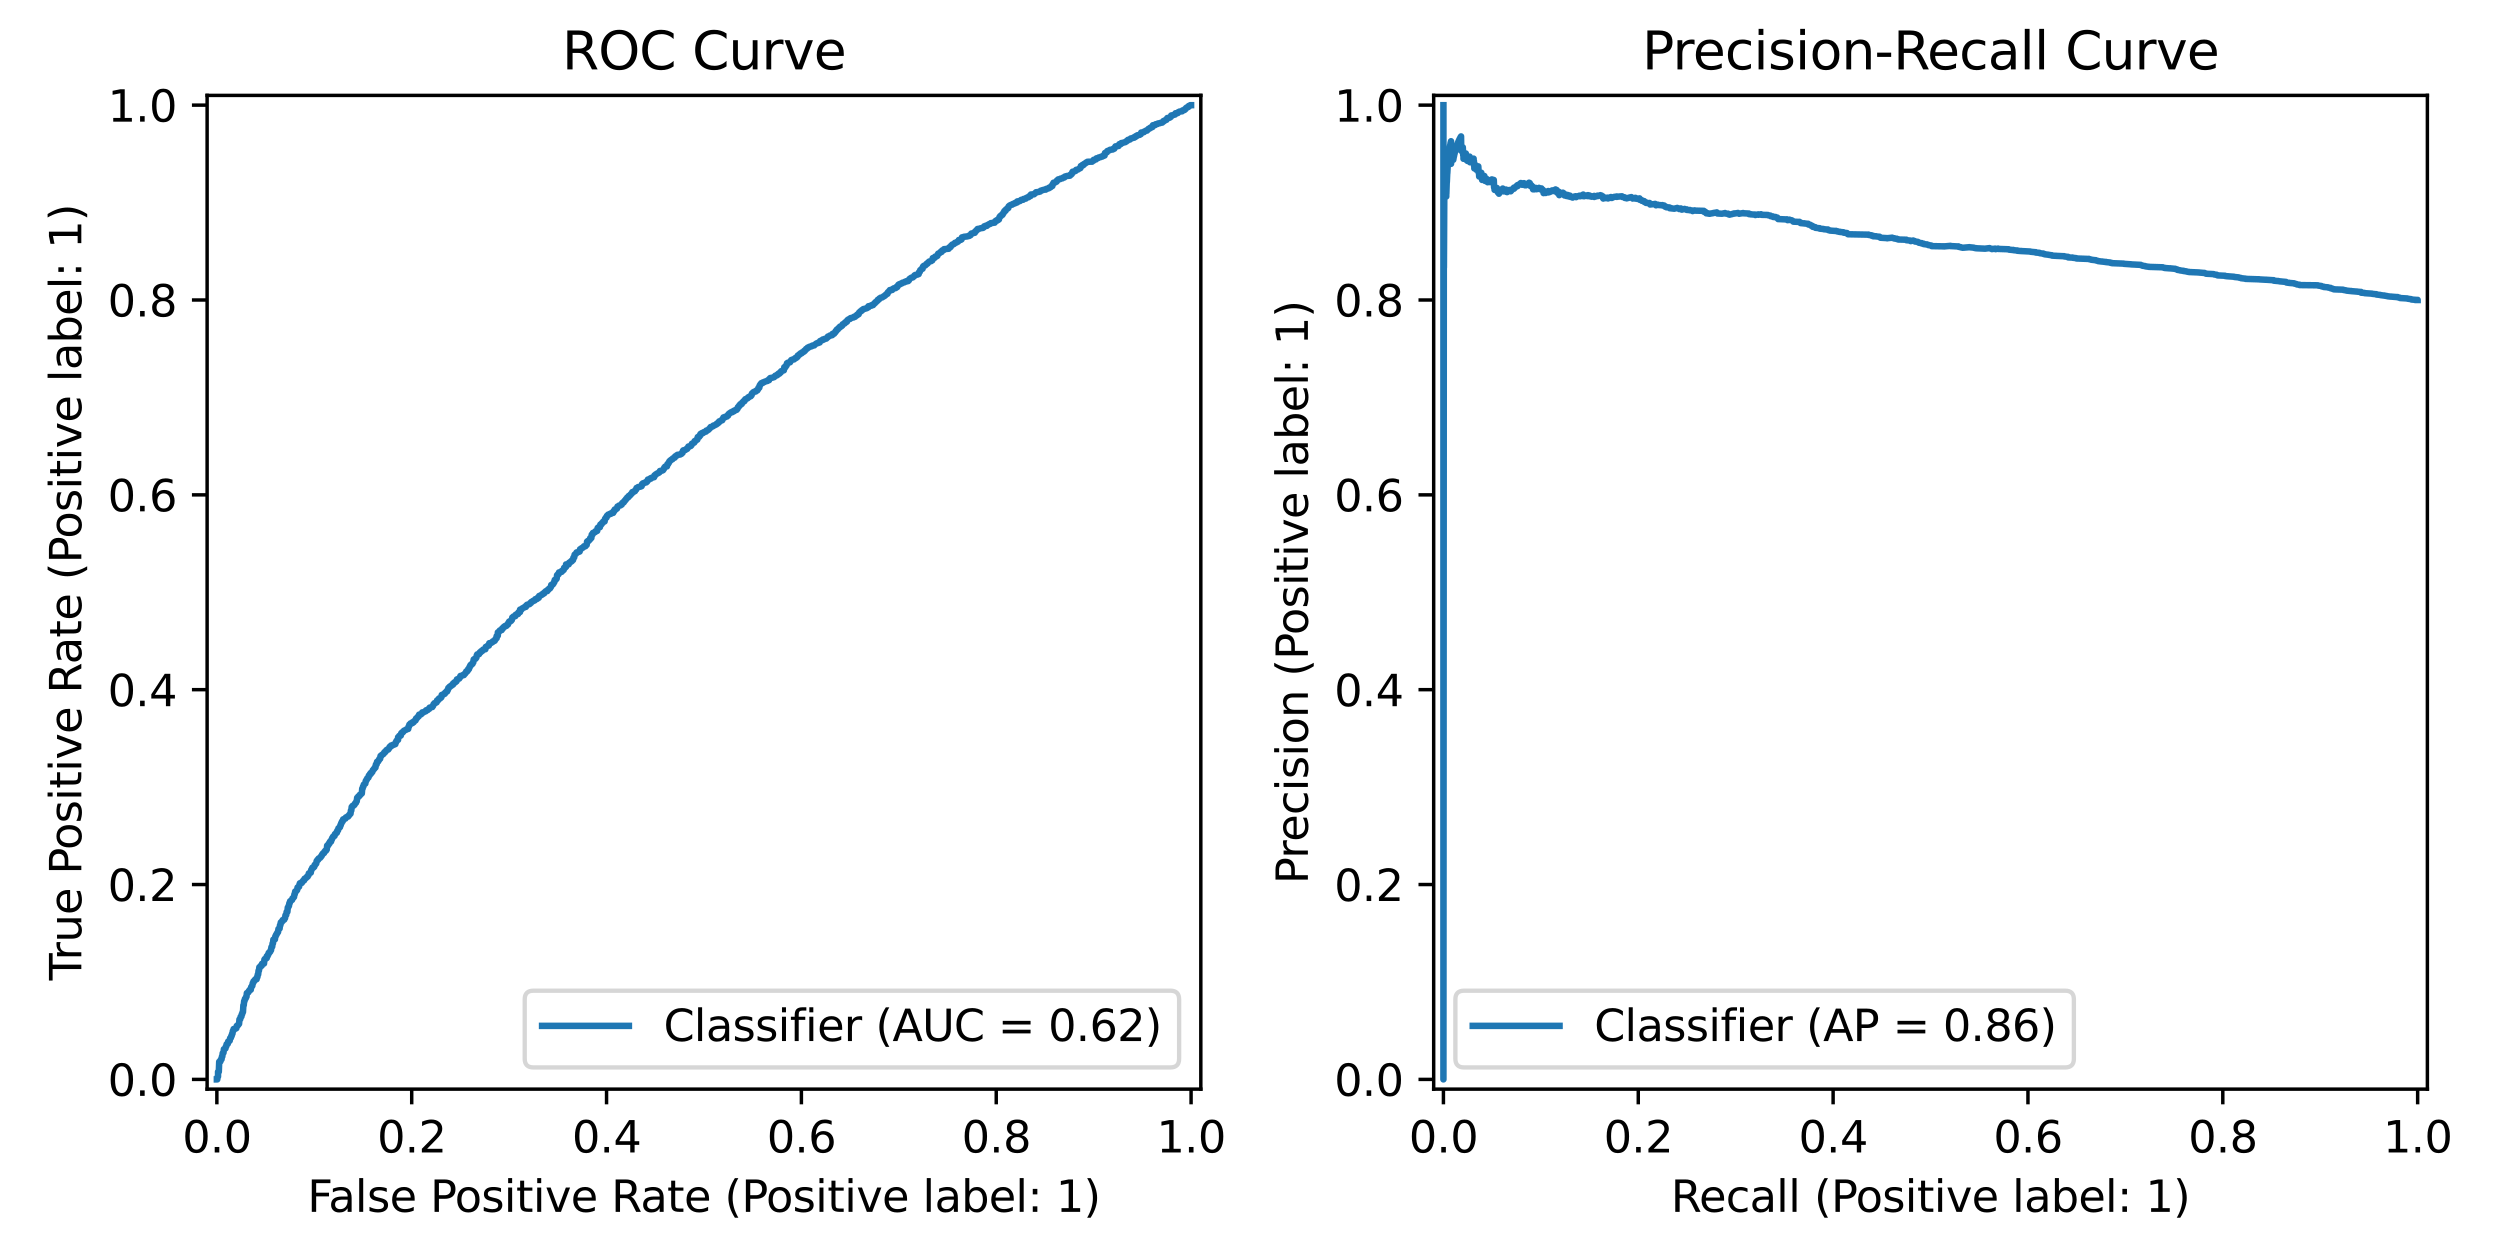 <?xml version="1.0" encoding="utf-8" standalone="no"?>
<!DOCTYPE svg PUBLIC "-//W3C//DTD SVG 1.1//EN"
  "http://www.w3.org/Graphics/SVG/1.1/DTD/svg11.dtd">
<svg xmlns:xlink="http://www.w3.org/1999/xlink" width="576pt" height="288pt" viewBox="0 0 576 288" xmlns="http://www.w3.org/2000/svg" version="1.1">
 <defs>
  <style type="text/css">*{stroke-linejoin: round; stroke-linecap: butt}</style>
 </defs>
 <g id="figure_1">
  <g id="patch_1">
   <path d="M 0 288 
L 576 288 
L 576 0 
L 0 0 
z
" style="fill: #ffffff"/>
  </g>
  <g id="axes_1">
   <g id="patch_2">
    <path d="M 47.72 250.935 
L 276.669 250.935 
L 276.669 21.985 
L 47.72 21.985 
z
" style="fill: #ffffff"/>
   </g>
   <g id="matplotlib.axis_1">
    <g id="xtick_1">
     <g id="line2d_1">
      <defs>
       <path id="m6f2031035b" d="M 0 0 
L 0 3.5 
" style="stroke: #000000; stroke-width: 0.8"/>
      </defs>
      <g>
       <use xlink:href="#m6f2031035b" x="49.965" y="250.935" style="stroke: #000000; stroke-width: 0.8"/>
      </g>
     </g>
     <g id="text_1">
      <!-- 0.0 -->
      <g transform="translate(42.013 265.533) scale(0.1 -0.1)">
       <defs>
        <path id="DejaVuSans-30" d="M 2034 4250 
Q 1547 4250 1301 3770 
Q 1056 3291 1056 2328 
Q 1056 1369 1301 889 
Q 1547 409 2034 409 
Q 2525 409 2770 889 
Q 3016 1369 3016 2328 
Q 3016 3291 2770 3770 
Q 2525 4250 2034 4250 
z
M 2034 4750 
Q 2819 4750 3233 4129 
Q 3647 3509 3647 2328 
Q 3647 1150 3233 529 
Q 2819 -91 2034 -91 
Q 1250 -91 836 529 
Q 422 1150 422 2328 
Q 422 3509 836 4129 
Q 1250 4750 2034 4750 
z
" transform="scale(0.016)"/>
        <path id="DejaVuSans-2e" d="M 684 794 
L 1344 794 
L 1344 0 
L 684 0 
L 684 794 
z
" transform="scale(0.016)"/>
       </defs>
       <use xlink:href="#DejaVuSans-30"/>
       <use xlink:href="#DejaVuSans-2e" transform="translate(63.623 0)"/>
       <use xlink:href="#DejaVuSans-30" transform="translate(95.41 0)"/>
      </g>
     </g>
    </g>
    <g id="xtick_2">
     <g id="line2d_2">
      <g>
       <use xlink:href="#m6f2031035b" x="94.857" y="250.935" style="stroke: #000000; stroke-width: 0.8"/>
      </g>
     </g>
     <g id="text_2">
      <!-- 0.2 -->
      <g transform="translate(86.905 265.533) scale(0.1 -0.1)">
       <defs>
        <path id="DejaVuSans-32" d="M 1228 531 
L 3431 531 
L 3431 0 
L 469 0 
L 469 531 
Q 828 903 1448 1529 
Q 2069 2156 2228 2338 
Q 2531 2678 2651 2914 
Q 2772 3150 2772 3378 
Q 2772 3750 2511 3984 
Q 2250 4219 1831 4219 
Q 1534 4219 1204 4116 
Q 875 4013 500 3803 
L 500 4441 
Q 881 4594 1212 4672 
Q 1544 4750 1819 4750 
Q 2544 4750 2975 4387 
Q 3406 4025 3406 3419 
Q 3406 3131 3298 2873 
Q 3191 2616 2906 2266 
Q 2828 2175 2409 1742 
Q 1991 1309 1228 531 
z
" transform="scale(0.016)"/>
       </defs>
       <use xlink:href="#DejaVuSans-30"/>
       <use xlink:href="#DejaVuSans-2e" transform="translate(63.623 0)"/>
       <use xlink:href="#DejaVuSans-32" transform="translate(95.41 0)"/>
      </g>
     </g>
    </g>
    <g id="xtick_3">
     <g id="line2d_3">
      <g>
       <use xlink:href="#m6f2031035b" x="139.749" y="250.935" style="stroke: #000000; stroke-width: 0.8"/>
      </g>
     </g>
     <g id="text_3">
      <!-- 0.4 -->
      <g transform="translate(131.797 265.533) scale(0.1 -0.1)">
       <defs>
        <path id="DejaVuSans-34" d="M 2419 4116 
L 825 1625 
L 2419 1625 
L 2419 4116 
z
M 2253 4666 
L 3047 4666 
L 3047 1625 
L 3713 1625 
L 3713 1100 
L 3047 1100 
L 3047 0 
L 2419 0 
L 2419 1100 
L 313 1100 
L 313 1709 
L 2253 4666 
z
" transform="scale(0.016)"/>
       </defs>
       <use xlink:href="#DejaVuSans-30"/>
       <use xlink:href="#DejaVuSans-2e" transform="translate(63.623 0)"/>
       <use xlink:href="#DejaVuSans-34" transform="translate(95.41 0)"/>
      </g>
     </g>
    </g>
    <g id="xtick_4">
     <g id="line2d_4">
      <g>
       <use xlink:href="#m6f2031035b" x="184.641" y="250.935" style="stroke: #000000; stroke-width: 0.8"/>
      </g>
     </g>
     <g id="text_4">
      <!-- 0.6 -->
      <g transform="translate(176.689 265.533) scale(0.1 -0.1)">
       <defs>
        <path id="DejaVuSans-36" d="M 2113 2584 
Q 1688 2584 1439 2293 
Q 1191 2003 1191 1497 
Q 1191 994 1439 701 
Q 1688 409 2113 409 
Q 2538 409 2786 701 
Q 3034 994 3034 1497 
Q 3034 2003 2786 2293 
Q 2538 2584 2113 2584 
z
M 3366 4563 
L 3366 3988 
Q 3128 4100 2886 4159 
Q 2644 4219 2406 4219 
Q 1781 4219 1451 3797 
Q 1122 3375 1075 2522 
Q 1259 2794 1537 2939 
Q 1816 3084 2150 3084 
Q 2853 3084 3261 2657 
Q 3669 2231 3669 1497 
Q 3669 778 3244 343 
Q 2819 -91 2113 -91 
Q 1303 -91 875 529 
Q 447 1150 447 2328 
Q 447 3434 972 4092 
Q 1497 4750 2381 4750 
Q 2619 4750 2861 4703 
Q 3103 4656 3366 4563 
z
" transform="scale(0.016)"/>
       </defs>
       <use xlink:href="#DejaVuSans-30"/>
       <use xlink:href="#DejaVuSans-2e" transform="translate(63.623 0)"/>
       <use xlink:href="#DejaVuSans-36" transform="translate(95.41 0)"/>
      </g>
     </g>
    </g>
    <g id="xtick_5">
     <g id="line2d_5">
      <g>
       <use xlink:href="#m6f2031035b" x="229.533" y="250.935" style="stroke: #000000; stroke-width: 0.8"/>
      </g>
     </g>
     <g id="text_5">
      <!-- 0.8 -->
      <g transform="translate(221.581 265.533) scale(0.1 -0.1)">
       <defs>
        <path id="DejaVuSans-38" d="M 2034 2216 
Q 1584 2216 1326 1975 
Q 1069 1734 1069 1313 
Q 1069 891 1326 650 
Q 1584 409 2034 409 
Q 2484 409 2743 651 
Q 3003 894 3003 1313 
Q 3003 1734 2745 1975 
Q 2488 2216 2034 2216 
z
M 1403 2484 
Q 997 2584 770 2862 
Q 544 3141 544 3541 
Q 544 4100 942 4425 
Q 1341 4750 2034 4750 
Q 2731 4750 3128 4425 
Q 3525 4100 3525 3541 
Q 3525 3141 3298 2862 
Q 3072 2584 2669 2484 
Q 3125 2378 3379 2068 
Q 3634 1759 3634 1313 
Q 3634 634 3220 271 
Q 2806 -91 2034 -91 
Q 1263 -91 848 271 
Q 434 634 434 1313 
Q 434 1759 690 2068 
Q 947 2378 1403 2484 
z
M 1172 3481 
Q 1172 3119 1398 2916 
Q 1625 2713 2034 2713 
Q 2441 2713 2670 2916 
Q 2900 3119 2900 3481 
Q 2900 3844 2670 4047 
Q 2441 4250 2034 4250 
Q 1625 4250 1398 4047 
Q 1172 3844 1172 3481 
z
" transform="scale(0.016)"/>
       </defs>
       <use xlink:href="#DejaVuSans-30"/>
       <use xlink:href="#DejaVuSans-2e" transform="translate(63.623 0)"/>
       <use xlink:href="#DejaVuSans-38" transform="translate(95.41 0)"/>
      </g>
     </g>
    </g>
    <g id="xtick_6">
     <g id="line2d_6">
      <g>
       <use xlink:href="#m6f2031035b" x="274.425" y="250.935" style="stroke: #000000; stroke-width: 0.8"/>
      </g>
     </g>
     <g id="text_6">
      <!-- 1.0 -->
      <g transform="translate(266.473 265.533) scale(0.1 -0.1)">
       <defs>
        <path id="DejaVuSans-31" d="M 794 531 
L 1825 531 
L 1825 4091 
L 703 3866 
L 703 4441 
L 1819 4666 
L 2450 4666 
L 2450 531 
L 3481 531 
L 3481 0 
L 794 0 
L 794 531 
z
" transform="scale(0.016)"/>
       </defs>
       <use xlink:href="#DejaVuSans-31"/>
       <use xlink:href="#DejaVuSans-2e" transform="translate(63.623 0)"/>
       <use xlink:href="#DejaVuSans-30" transform="translate(95.41 0)"/>
      </g>
     </g>
    </g>
    <g id="text_7">
     <!-- False Positive Rate (Positive label: 1) -->
     <g transform="translate(70.829 279.211) scale(0.1 -0.1)">
      <defs>
       <path id="DejaVuSans-46" d="M 628 4666 
L 3309 4666 
L 3309 4134 
L 1259 4134 
L 1259 2759 
L 3109 2759 
L 3109 2228 
L 1259 2228 
L 1259 0 
L 628 0 
L 628 4666 
z
" transform="scale(0.016)"/>
       <path id="DejaVuSans-61" d="M 2194 1759 
Q 1497 1759 1228 1600 
Q 959 1441 959 1056 
Q 959 750 1161 570 
Q 1363 391 1709 391 
Q 2188 391 2477 730 
Q 2766 1069 2766 1631 
L 2766 1759 
L 2194 1759 
z
M 3341 1997 
L 3341 0 
L 2766 0 
L 2766 531 
Q 2569 213 2275 61 
Q 1981 -91 1556 -91 
Q 1019 -91 701 211 
Q 384 513 384 1019 
Q 384 1609 779 1909 
Q 1175 2209 1959 2209 
L 2766 2209 
L 2766 2266 
Q 2766 2663 2505 2880 
Q 2244 3097 1772 3097 
Q 1472 3097 1187 3025 
Q 903 2953 641 2809 
L 641 3341 
Q 956 3463 1253 3523 
Q 1550 3584 1831 3584 
Q 2591 3584 2966 3190 
Q 3341 2797 3341 1997 
z
" transform="scale(0.016)"/>
       <path id="DejaVuSans-6c" d="M 603 4863 
L 1178 4863 
L 1178 0 
L 603 0 
L 603 4863 
z
" transform="scale(0.016)"/>
       <path id="DejaVuSans-73" d="M 2834 3397 
L 2834 2853 
Q 2591 2978 2328 3040 
Q 2066 3103 1784 3103 
Q 1356 3103 1142 2972 
Q 928 2841 928 2578 
Q 928 2378 1081 2264 
Q 1234 2150 1697 2047 
L 1894 2003 
Q 2506 1872 2764 1633 
Q 3022 1394 3022 966 
Q 3022 478 2636 193 
Q 2250 -91 1575 -91 
Q 1294 -91 989 -36 
Q 684 19 347 128 
L 347 722 
Q 666 556 975 473 
Q 1284 391 1588 391 
Q 1994 391 2212 530 
Q 2431 669 2431 922 
Q 2431 1156 2273 1281 
Q 2116 1406 1581 1522 
L 1381 1569 
Q 847 1681 609 1914 
Q 372 2147 372 2553 
Q 372 3047 722 3315 
Q 1072 3584 1716 3584 
Q 2034 3584 2315 3537 
Q 2597 3491 2834 3397 
z
" transform="scale(0.016)"/>
       <path id="DejaVuSans-65" d="M 3597 1894 
L 3597 1613 
L 953 1613 
Q 991 1019 1311 708 
Q 1631 397 2203 397 
Q 2534 397 2845 478 
Q 3156 559 3463 722 
L 3463 178 
Q 3153 47 2828 -22 
Q 2503 -91 2169 -91 
Q 1331 -91 842 396 
Q 353 884 353 1716 
Q 353 2575 817 3079 
Q 1281 3584 2069 3584 
Q 2775 3584 3186 3129 
Q 3597 2675 3597 1894 
z
M 3022 2063 
Q 3016 2534 2758 2815 
Q 2500 3097 2075 3097 
Q 1594 3097 1305 2825 
Q 1016 2553 972 2059 
L 3022 2063 
z
" transform="scale(0.016)"/>
       <path id="DejaVuSans-20" transform="scale(0.016)"/>
       <path id="DejaVuSans-50" d="M 1259 4147 
L 1259 2394 
L 2053 2394 
Q 2494 2394 2734 2622 
Q 2975 2850 2975 3272 
Q 2975 3691 2734 3919 
Q 2494 4147 2053 4147 
L 1259 4147 
z
M 628 4666 
L 2053 4666 
Q 2838 4666 3239 4311 
Q 3641 3956 3641 3272 
Q 3641 2581 3239 2228 
Q 2838 1875 2053 1875 
L 1259 1875 
L 1259 0 
L 628 0 
L 628 4666 
z
" transform="scale(0.016)"/>
       <path id="DejaVuSans-6f" d="M 1959 3097 
Q 1497 3097 1228 2736 
Q 959 2375 959 1747 
Q 959 1119 1226 758 
Q 1494 397 1959 397 
Q 2419 397 2687 759 
Q 2956 1122 2956 1747 
Q 2956 2369 2687 2733 
Q 2419 3097 1959 3097 
z
M 1959 3584 
Q 2709 3584 3137 3096 
Q 3566 2609 3566 1747 
Q 3566 888 3137 398 
Q 2709 -91 1959 -91 
Q 1206 -91 779 398 
Q 353 888 353 1747 
Q 353 2609 779 3096 
Q 1206 3584 1959 3584 
z
" transform="scale(0.016)"/>
       <path id="DejaVuSans-69" d="M 603 3500 
L 1178 3500 
L 1178 0 
L 603 0 
L 603 3500 
z
M 603 4863 
L 1178 4863 
L 1178 4134 
L 603 4134 
L 603 4863 
z
" transform="scale(0.016)"/>
       <path id="DejaVuSans-74" d="M 1172 4494 
L 1172 3500 
L 2356 3500 
L 2356 3053 
L 1172 3053 
L 1172 1153 
Q 1172 725 1289 603 
Q 1406 481 1766 481 
L 2356 481 
L 2356 0 
L 1766 0 
Q 1100 0 847 248 
Q 594 497 594 1153 
L 594 3053 
L 172 3053 
L 172 3500 
L 594 3500 
L 594 4494 
L 1172 4494 
z
" transform="scale(0.016)"/>
       <path id="DejaVuSans-76" d="M 191 3500 
L 800 3500 
L 1894 563 
L 2988 3500 
L 3597 3500 
L 2284 0 
L 1503 0 
L 191 3500 
z
" transform="scale(0.016)"/>
       <path id="DejaVuSans-52" d="M 2841 2188 
Q 3044 2119 3236 1894 
Q 3428 1669 3622 1275 
L 4263 0 
L 3584 0 
L 2988 1197 
Q 2756 1666 2539 1819 
Q 2322 1972 1947 1972 
L 1259 1972 
L 1259 0 
L 628 0 
L 628 4666 
L 2053 4666 
Q 2853 4666 3247 4331 
Q 3641 3997 3641 3322 
Q 3641 2881 3436 2590 
Q 3231 2300 2841 2188 
z
M 1259 4147 
L 1259 2491 
L 2053 2491 
Q 2509 2491 2742 2702 
Q 2975 2913 2975 3322 
Q 2975 3731 2742 3939 
Q 2509 4147 2053 4147 
L 1259 4147 
z
" transform="scale(0.016)"/>
       <path id="DejaVuSans-28" d="M 1984 4856 
Q 1566 4138 1362 3434 
Q 1159 2731 1159 2009 
Q 1159 1288 1364 580 
Q 1569 -128 1984 -844 
L 1484 -844 
Q 1016 -109 783 600 
Q 550 1309 550 2009 
Q 550 2706 781 3412 
Q 1013 4119 1484 4856 
L 1984 4856 
z
" transform="scale(0.016)"/>
       <path id="DejaVuSans-62" d="M 3116 1747 
Q 3116 2381 2855 2742 
Q 2594 3103 2138 3103 
Q 1681 3103 1420 2742 
Q 1159 2381 1159 1747 
Q 1159 1113 1420 752 
Q 1681 391 2138 391 
Q 2594 391 2855 752 
Q 3116 1113 3116 1747 
z
M 1159 2969 
Q 1341 3281 1617 3432 
Q 1894 3584 2278 3584 
Q 2916 3584 3314 3078 
Q 3713 2572 3713 1747 
Q 3713 922 3314 415 
Q 2916 -91 2278 -91 
Q 1894 -91 1617 61 
Q 1341 213 1159 525 
L 1159 0 
L 581 0 
L 581 4863 
L 1159 4863 
L 1159 2969 
z
" transform="scale(0.016)"/>
       <path id="DejaVuSans-3a" d="M 750 794 
L 1409 794 
L 1409 0 
L 750 0 
L 750 794 
z
M 750 3309 
L 1409 3309 
L 1409 2516 
L 750 2516 
L 750 3309 
z
" transform="scale(0.016)"/>
       <path id="DejaVuSans-29" d="M 513 4856 
L 1013 4856 
Q 1481 4119 1714 3412 
Q 1947 2706 1947 2009 
Q 1947 1309 1714 600 
Q 1481 -109 1013 -844 
L 513 -844 
Q 928 -128 1133 580 
Q 1338 1288 1338 2009 
Q 1338 2731 1133 3434 
Q 928 4138 513 4856 
z
" transform="scale(0.016)"/>
      </defs>
      <use xlink:href="#DejaVuSans-46"/>
      <use xlink:href="#DejaVuSans-61" transform="translate(48.395 0)"/>
      <use xlink:href="#DejaVuSans-6c" transform="translate(109.674 0)"/>
      <use xlink:href="#DejaVuSans-73" transform="translate(137.457 0)"/>
      <use xlink:href="#DejaVuSans-65" transform="translate(189.557 0)"/>
      <use xlink:href="#DejaVuSans-20" transform="translate(251.08 0)"/>
      <use xlink:href="#DejaVuSans-50" transform="translate(282.867 0)"/>
      <use xlink:href="#DejaVuSans-6f" transform="translate(339.545 0)"/>
      <use xlink:href="#DejaVuSans-73" transform="translate(400.727 0)"/>
      <use xlink:href="#DejaVuSans-69" transform="translate(452.826 0)"/>
      <use xlink:href="#DejaVuSans-74" transform="translate(480.609 0)"/>
      <use xlink:href="#DejaVuSans-69" transform="translate(519.818 0)"/>
      <use xlink:href="#DejaVuSans-76" transform="translate(547.602 0)"/>
      <use xlink:href="#DejaVuSans-65" transform="translate(606.781 0)"/>
      <use xlink:href="#DejaVuSans-20" transform="translate(668.305 0)"/>
      <use xlink:href="#DejaVuSans-52" transform="translate(700.092 0)"/>
      <use xlink:href="#DejaVuSans-61" transform="translate(767.324 0)"/>
      <use xlink:href="#DejaVuSans-74" transform="translate(828.604 0)"/>
      <use xlink:href="#DejaVuSans-65" transform="translate(867.812 0)"/>
      <use xlink:href="#DejaVuSans-20" transform="translate(929.336 0)"/>
      <use xlink:href="#DejaVuSans-28" transform="translate(961.123 0)"/>
      <use xlink:href="#DejaVuSans-50" transform="translate(1000.137 0)"/>
      <use xlink:href="#DejaVuSans-6f" transform="translate(1056.814 0)"/>
      <use xlink:href="#DejaVuSans-73" transform="translate(1117.996 0)"/>
      <use xlink:href="#DejaVuSans-69" transform="translate(1170.096 0)"/>
      <use xlink:href="#DejaVuSans-74" transform="translate(1197.879 0)"/>
      <use xlink:href="#DejaVuSans-69" transform="translate(1237.088 0)"/>
      <use xlink:href="#DejaVuSans-76" transform="translate(1264.871 0)"/>
      <use xlink:href="#DejaVuSans-65" transform="translate(1324.051 0)"/>
      <use xlink:href="#DejaVuSans-20" transform="translate(1385.574 0)"/>
      <use xlink:href="#DejaVuSans-6c" transform="translate(1417.361 0)"/>
      <use xlink:href="#DejaVuSans-61" transform="translate(1445.145 0)"/>
      <use xlink:href="#DejaVuSans-62" transform="translate(1506.424 0)"/>
      <use xlink:href="#DejaVuSans-65" transform="translate(1569.9 0)"/>
      <use xlink:href="#DejaVuSans-6c" transform="translate(1631.424 0)"/>
      <use xlink:href="#DejaVuSans-3a" transform="translate(1659.207 0)"/>
      <use xlink:href="#DejaVuSans-20" transform="translate(1692.898 0)"/>
      <use xlink:href="#DejaVuSans-31" transform="translate(1724.686 0)"/>
      <use xlink:href="#DejaVuSans-29" transform="translate(1788.309 0)"/>
     </g>
    </g>
   </g>
   <g id="matplotlib.axis_2">
    <g id="ytick_1">
     <g id="line2d_7">
      <defs>
       <path id="med85a3aa52" d="M 0 0 
L -3.5 0 
" style="stroke: #000000; stroke-width: 0.8"/>
      </defs>
      <g>
       <use xlink:href="#med85a3aa52" x="47.72" y="248.69" style="stroke: #000000; stroke-width: 0.8"/>
      </g>
     </g>
     <g id="text_8">
      <!-- 0.0 -->
      <g transform="translate(24.817 252.489) scale(0.1 -0.1)">
       <use xlink:href="#DejaVuSans-30"/>
       <use xlink:href="#DejaVuSans-2e" transform="translate(63.623 0)"/>
       <use xlink:href="#DejaVuSans-30" transform="translate(95.41 0)"/>
      </g>
     </g>
    </g>
    <g id="ytick_2">
     <g id="line2d_8">
      <g>
       <use xlink:href="#med85a3aa52" x="47.72" y="203.798" style="stroke: #000000; stroke-width: 0.8"/>
      </g>
     </g>
     <g id="text_9">
      <!-- 0.2 -->
      <g transform="translate(24.817 207.597) scale(0.1 -0.1)">
       <use xlink:href="#DejaVuSans-30"/>
       <use xlink:href="#DejaVuSans-2e" transform="translate(63.623 0)"/>
       <use xlink:href="#DejaVuSans-32" transform="translate(95.41 0)"/>
      </g>
     </g>
    </g>
    <g id="ytick_3">
     <g id="line2d_9">
      <g>
       <use xlink:href="#med85a3aa52" x="47.72" y="158.906" style="stroke: #000000; stroke-width: 0.8"/>
      </g>
     </g>
     <g id="text_10">
      <!-- 0.4 -->
      <g transform="translate(24.817 162.705) scale(0.1 -0.1)">
       <use xlink:href="#DejaVuSans-30"/>
       <use xlink:href="#DejaVuSans-2e" transform="translate(63.623 0)"/>
       <use xlink:href="#DejaVuSans-34" transform="translate(95.41 0)"/>
      </g>
     </g>
    </g>
    <g id="ytick_4">
     <g id="line2d_10">
      <g>
       <use xlink:href="#med85a3aa52" x="47.72" y="114.014" style="stroke: #000000; stroke-width: 0.8"/>
      </g>
     </g>
     <g id="text_11">
      <!-- 0.6 -->
      <g transform="translate(24.817 117.813) scale(0.1 -0.1)">
       <use xlink:href="#DejaVuSans-30"/>
       <use xlink:href="#DejaVuSans-2e" transform="translate(63.623 0)"/>
       <use xlink:href="#DejaVuSans-36" transform="translate(95.41 0)"/>
      </g>
     </g>
    </g>
    <g id="ytick_5">
     <g id="line2d_11">
      <g>
       <use xlink:href="#med85a3aa52" x="47.72" y="69.122" style="stroke: #000000; stroke-width: 0.8"/>
      </g>
     </g>
     <g id="text_12">
      <!-- 0.8 -->
      <g transform="translate(24.817 72.921) scale(0.1 -0.1)">
       <use xlink:href="#DejaVuSans-30"/>
       <use xlink:href="#DejaVuSans-2e" transform="translate(63.623 0)"/>
       <use xlink:href="#DejaVuSans-38" transform="translate(95.41 0)"/>
      </g>
     </g>
    </g>
    <g id="ytick_6">
     <g id="line2d_12">
      <g>
       <use xlink:href="#med85a3aa52" x="47.72" y="24.23" style="stroke: #000000; stroke-width: 0.8"/>
      </g>
     </g>
     <g id="text_13">
      <!-- 1.0 -->
      <g transform="translate(24.817 28.029) scale(0.1 -0.1)">
       <use xlink:href="#DejaVuSans-31"/>
       <use xlink:href="#DejaVuSans-2e" transform="translate(63.623 0)"/>
       <use xlink:href="#DejaVuSans-30" transform="translate(95.41 0)"/>
      </g>
     </g>
    </g>
    <g id="text_14">
     <!-- True Positive Rate (Positive label: 1) -->
     <g transform="translate(18.737 225.889) rotate(-90) scale(0.1 -0.1)">
      <defs>
       <path id="DejaVuSans-54" d="M -19 4666 
L 3928 4666 
L 3928 4134 
L 2272 4134 
L 2272 0 
L 1638 0 
L 1638 4134 
L -19 4134 
L -19 4666 
z
" transform="scale(0.016)"/>
       <path id="DejaVuSans-72" d="M 2631 2963 
Q 2534 3019 2420 3045 
Q 2306 3072 2169 3072 
Q 1681 3072 1420 2755 
Q 1159 2438 1159 1844 
L 1159 0 
L 581 0 
L 581 3500 
L 1159 3500 
L 1159 2956 
Q 1341 3275 1631 3429 
Q 1922 3584 2338 3584 
Q 2397 3584 2469 3576 
Q 2541 3569 2628 3553 
L 2631 2963 
z
" transform="scale(0.016)"/>
       <path id="DejaVuSans-75" d="M 544 1381 
L 544 3500 
L 1119 3500 
L 1119 1403 
Q 1119 906 1312 657 
Q 1506 409 1894 409 
Q 2359 409 2629 706 
Q 2900 1003 2900 1516 
L 2900 3500 
L 3475 3500 
L 3475 0 
L 2900 0 
L 2900 538 
Q 2691 219 2414 64 
Q 2138 -91 1772 -91 
Q 1169 -91 856 284 
Q 544 659 544 1381 
z
M 1991 3584 
L 1991 3584 
z
" transform="scale(0.016)"/>
      </defs>
      <use xlink:href="#DejaVuSans-54"/>
      <use xlink:href="#DejaVuSans-72" transform="translate(46.334 0)"/>
      <use xlink:href="#DejaVuSans-75" transform="translate(87.447 0)"/>
      <use xlink:href="#DejaVuSans-65" transform="translate(150.826 0)"/>
      <use xlink:href="#DejaVuSans-20" transform="translate(212.35 0)"/>
      <use xlink:href="#DejaVuSans-50" transform="translate(244.137 0)"/>
      <use xlink:href="#DejaVuSans-6f" transform="translate(300.814 0)"/>
      <use xlink:href="#DejaVuSans-73" transform="translate(361.996 0)"/>
      <use xlink:href="#DejaVuSans-69" transform="translate(414.096 0)"/>
      <use xlink:href="#DejaVuSans-74" transform="translate(441.879 0)"/>
      <use xlink:href="#DejaVuSans-69" transform="translate(481.088 0)"/>
      <use xlink:href="#DejaVuSans-76" transform="translate(508.871 0)"/>
      <use xlink:href="#DejaVuSans-65" transform="translate(568.051 0)"/>
      <use xlink:href="#DejaVuSans-20" transform="translate(629.574 0)"/>
      <use xlink:href="#DejaVuSans-52" transform="translate(661.361 0)"/>
      <use xlink:href="#DejaVuSans-61" transform="translate(728.594 0)"/>
      <use xlink:href="#DejaVuSans-74" transform="translate(789.873 0)"/>
      <use xlink:href="#DejaVuSans-65" transform="translate(829.082 0)"/>
      <use xlink:href="#DejaVuSans-20" transform="translate(890.605 0)"/>
      <use xlink:href="#DejaVuSans-28" transform="translate(922.393 0)"/>
      <use xlink:href="#DejaVuSans-50" transform="translate(961.406 0)"/>
      <use xlink:href="#DejaVuSans-6f" transform="translate(1018.084 0)"/>
      <use xlink:href="#DejaVuSans-73" transform="translate(1079.266 0)"/>
      <use xlink:href="#DejaVuSans-69" transform="translate(1131.365 0)"/>
      <use xlink:href="#DejaVuSans-74" transform="translate(1159.148 0)"/>
      <use xlink:href="#DejaVuSans-69" transform="translate(1198.357 0)"/>
      <use xlink:href="#DejaVuSans-76" transform="translate(1226.141 0)"/>
      <use xlink:href="#DejaVuSans-65" transform="translate(1285.32 0)"/>
      <use xlink:href="#DejaVuSans-20" transform="translate(1346.844 0)"/>
      <use xlink:href="#DejaVuSans-6c" transform="translate(1378.631 0)"/>
      <use xlink:href="#DejaVuSans-61" transform="translate(1406.414 0)"/>
      <use xlink:href="#DejaVuSans-62" transform="translate(1467.693 0)"/>
      <use xlink:href="#DejaVuSans-65" transform="translate(1531.17 0)"/>
      <use xlink:href="#DejaVuSans-6c" transform="translate(1592.693 0)"/>
      <use xlink:href="#DejaVuSans-3a" transform="translate(1620.477 0)"/>
      <use xlink:href="#DejaVuSans-20" transform="translate(1654.168 0)"/>
      <use xlink:href="#DejaVuSans-31" transform="translate(1685.955 0)"/>
      <use xlink:href="#DejaVuSans-29" transform="translate(1749.578 0)"/>
     </g>
    </g>
   </g>
   <g id="line2d_13">
    <path d="M 49.965 248.69 
L 50.054 248.69 
L 50.144 248.039 
L 50.234 248.039 
L 50.234 246.939 
L 50.414 246.939 
L 50.503 244.627 
L 50.773 244.582 
L 50.862 244.134 
L 51.042 244.066 
L 51.132 243.415 
L 51.222 243.415 
L 51.311 242.652 
L 51.491 242.562 
L 51.581 241.732 
L 51.76 241.664 
L 51.85 241.575 
L 51.94 241.575 
L 52.03 241.103 
L 52.119 241.103 
L 52.209 240.587 
L 52.479 240.497 
L 52.568 239.959 
L 52.748 239.959 
L 52.838 239.779 
L 52.927 239.779 
L 53.017 239.195 
L 53.197 239.106 
L 53.287 238.679 
L 53.376 238.679 
L 53.466 238.185 
L 53.556 238.185 
L 53.646 237.534 
L 53.736 237.534 
L 53.825 237.085 
L 54.274 237.018 
L 54.364 236.906 
L 54.454 236.906 
L 54.544 236.367 
L 54.723 236.345 
L 54.813 236.143 
L 54.903 236.143 
L 54.993 235.896 
L 55.082 235.896 
L 55.172 234.863 
L 55.352 234.818 
L 55.441 234.257 
L 55.621 234.212 
L 55.711 233.651 
L 55.801 233.651 
L 55.89 233.18 
L 55.98 233.18 
L 56.07 231.609 
L 56.16 231.609 
L 56.249 230.643 
L 56.339 230.643 
L 56.429 230.127 
L 56.609 230.037 
L 56.698 229.656 
L 56.788 229.656 
L 56.878 228.803 
L 57.058 228.713 
L 57.147 228.623 
L 57.237 228.623 
L 57.327 228.332 
L 57.417 228.332 
L 57.506 228.085 
L 57.776 228.04 
L 57.866 227.411 
L 57.955 227.411 
L 58.045 227.142 
L 58.135 227.142 
L 58.225 226.513 
L 58.315 226.513 
L 58.404 226.109 
L 58.584 226.064 
L 58.674 225.795 
L 58.853 225.75 
L 58.853 225.616 
L 59.123 225.616 
L 59.212 225.122 
L 59.302 225.122 
L 59.392 224.516 
L 59.482 224.516 
L 59.571 223.64 
L 59.661 223.64 
L 59.751 222.855 
L 59.931 222.855 
L 60.02 222.563 
L 60.29 222.518 
L 60.38 222.047 
L 60.828 222.002 
L 60.918 221.081 
L 61.008 221.081 
L 61.008 220.947 
L 61.188 220.947 
L 61.277 220.79 
L 61.457 220.745 
L 61.457 220.318 
L 61.637 220.318 
L 61.726 219.959 
L 61.816 219.959 
L 61.906 219.533 
L 62.085 219.488 
L 62.175 219.263 
L 62.265 219.263 
L 62.355 218.927 
L 62.445 218.927 
L 62.534 218.208 
L 62.714 218.119 
L 62.804 217.355 
L 62.894 217.355 
L 62.983 216.48 
L 63.342 216.435 
L 63.432 215.717 
L 63.522 215.717 
L 63.612 215.358 
L 63.702 215.358 
L 63.791 215.043 
L 63.881 215.043 
L 63.971 214.752 
L 64.061 214.752 
L 64.15 214.033 
L 64.42 213.944 
L 64.51 213.158 
L 64.599 213.158 
L 64.689 212.53 
L 64.869 212.507 
L 64.959 212.238 
L 65.138 212.193 
L 65.138 211.968 
L 65.497 211.879 
L 65.587 211.542 
L 65.677 211.542 
L 65.767 210.869 
L 65.946 210.801 
L 66.036 210.105 
L 66.216 210.083 
L 66.305 209.095 
L 66.395 209.095 
L 66.485 208.736 
L 66.575 208.736 
L 66.664 208.085 
L 66.754 208.085 
L 66.844 207.636 
L 67.024 207.569 
L 67.113 207.434 
L 67.293 207.345 
L 67.383 206.985 
L 67.562 206.896 
L 67.652 206.671 
L 67.742 206.671 
L 67.832 206.02 
L 67.921 206.02 
L 68.011 205.392 
L 68.281 205.302 
L 68.37 205.077 
L 68.46 205.077 
L 68.55 204.471 
L 68.729 204.471 
L 68.819 204.292 
L 68.909 204.292 
L 68.999 203.753 
L 69.089 203.753 
L 69.089 203.506 
L 69.538 203.416 
L 69.627 203.147 
L 69.717 203.147 
L 69.807 202.945 
L 69.897 202.945 
L 69.897 202.833 
L 70.076 202.833 
L 70.166 202.451 
L 70.435 202.361 
L 70.525 202.204 
L 70.615 202.204 
L 70.705 202.002 
L 70.884 201.98 
L 70.974 201.688 
L 71.064 201.688 
L 71.154 201.217 
L 71.333 201.172 
L 71.423 201.06 
L 71.603 201.06 
L 71.692 200.431 
L 71.782 200.431 
L 71.872 200.117 
L 71.962 200.117 
L 71.962 199.915 
L 72.231 199.892 
L 72.321 199.713 
L 72.411 199.713 
L 72.5 199.264 
L 72.68 199.197 
L 72.77 198.972 
L 72.86 198.972 
L 72.949 198.389 
L 73.039 198.389 
L 73.129 198.119 
L 73.308 198.097 
L 73.398 197.805 
L 73.578 197.715 
L 73.668 197.648 
L 73.757 197.648 
L 73.847 197.446 
L 73.937 197.446 
L 74.027 197.199 
L 74.117 197.199 
L 74.206 196.885 
L 74.296 196.885 
L 74.386 196.638 
L 74.655 196.548 
L 74.745 196.234 
L 74.925 196.144 
L 74.925 196.009 
L 75.104 196.009 
L 75.194 195.74 
L 75.284 195.74 
L 75.373 194.82 
L 75.643 194.752 
L 75.733 194.371 
L 75.912 194.348 
L 76.002 193.944 
L 76.271 193.899 
L 76.361 193.45 
L 76.451 193.45 
L 76.541 193.069 
L 76.63 193.069 
L 76.72 192.777 
L 76.81 192.777 
L 76.9 192.62 
L 77.079 192.597 
L 77.169 192.171 
L 77.349 192.104 
L 77.439 191.879 
L 77.618 191.857 
L 77.708 191.385 
L 77.887 191.318 
L 77.977 190.824 
L 78.157 190.757 
L 78.247 190.577 
L 78.336 190.577 
L 78.426 190.106 
L 78.516 190.106 
L 78.606 189.657 
L 78.695 189.657 
L 78.785 189.275 
L 78.965 189.231 
L 79.055 188.782 
L 79.234 188.714 
L 79.324 188.647 
L 79.593 188.602 
L 79.683 188.333 
L 79.952 188.243 
L 80.042 188.131 
L 80.222 188.131 
L 80.312 187.906 
L 80.401 187.906 
L 80.491 187.682 
L 80.581 187.682 
L 80.671 187.48 
L 80.761 187.48 
L 80.85 186.739 
L 80.94 186.739 
L 81.03 185.909 
L 81.12 185.909 
L 81.209 185.684 
L 81.389 185.684 
L 81.479 185.549 
L 81.658 185.46 
L 81.748 185.168 
L 81.838 185.168 
L 81.928 184.966 
L 82.018 184.966 
L 82.107 184.607 
L 82.197 184.607 
L 82.287 183.799 
L 82.466 183.754 
L 82.556 183.484 
L 82.826 183.395 
L 82.915 183.103 
L 83.095 183.08 
L 83.185 182.901 
L 83.364 182.811 
L 83.454 181.689 
L 83.544 181.689 
L 83.634 181.217 
L 83.723 181.217 
L 83.813 180.768 
L 83.993 180.679 
L 84.083 180.544 
L 84.172 180.544 
L 84.262 179.938 
L 84.352 179.938 
L 84.442 179.624 
L 84.531 179.624 
L 84.621 179.309 
L 84.711 179.309 
L 84.801 179.152 
L 84.891 179.152 
L 84.98 178.681 
L 85.16 178.636 
L 85.25 178.299 
L 85.429 178.299 
L 85.429 178.075 
L 85.609 178.075 
L 85.699 177.85 
L 85.788 177.85 
L 85.878 177.469 
L 85.968 177.469 
L 86.058 177.244 
L 86.237 177.155 
L 86.327 176.863 
L 86.507 176.84 
L 86.596 176.145 
L 86.776 176.1 
L 86.866 175.516 
L 87.135 175.449 
L 87.225 175.157 
L 87.315 175.157 
L 87.405 174.843 
L 87.584 174.82 
L 87.674 174.169 
L 87.853 174.169 
L 87.943 173.945 
L 88.123 173.855 
L 88.213 173.765 
L 88.302 173.765 
L 88.392 173.563 
L 88.482 173.563 
L 88.572 173.294 
L 88.751 173.294 
L 88.841 173.069 
L 88.931 173.069 
L 89.021 172.823 
L 89.2 172.778 
L 89.2 172.71 
L 89.47 172.688 
L 89.559 172.441 
L 89.649 172.441 
L 89.739 172.127 
L 89.829 172.127 
L 89.829 172.014 
L 90.098 171.97 
L 90.098 171.768 
L 90.457 171.723 
L 90.457 171.633 
L 90.816 171.566 
L 90.906 171.476 
L 91.086 171.453 
L 91.175 171.004 
L 91.265 171.004 
L 91.355 170.668 
L 91.445 170.668 
L 91.535 170.488 
L 91.714 170.466 
L 91.714 169.86 
L 91.894 169.86 
L 91.984 169.545 
L 92.343 169.478 
L 92.432 168.962 
L 92.612 168.894 
L 92.612 168.76 
L 92.792 168.76 
L 92.881 168.558 
L 92.971 168.558 
L 93.061 168.356 
L 93.241 168.288 
L 93.33 168.221 
L 93.6 168.131 
L 93.6 168.064 
L 93.869 167.974 
L 93.869 167.952 
L 94.049 167.952 
L 94.138 167.391 
L 94.228 167.391 
L 94.318 166.942 
L 94.497 166.942 
L 94.587 166.672 
L 95.036 166.605 
L 95.036 166.403 
L 95.306 166.403 
L 95.395 166.156 
L 95.575 166.089 
L 95.665 165.977 
L 95.754 165.977 
L 95.844 165.55 
L 96.024 165.528 
L 96.114 165.303 
L 96.203 165.303 
L 96.293 165.101 
L 96.473 165.056 
L 96.563 164.652 
L 97.011 164.585 
L 97.101 164.428 
L 97.191 164.428 
L 97.281 164.136 
L 97.64 164.091 
L 97.73 164.001 
L 97.909 163.934 
L 97.909 163.889 
L 98.089 163.889 
L 98.179 163.642 
L 98.538 163.597 
L 98.628 163.418 
L 98.897 163.328 
L 98.987 163.036 
L 99.436 162.946 
L 99.436 162.901 
L 99.615 162.901 
L 99.705 162.632 
L 99.795 162.632 
L 99.885 162.25 
L 99.974 162.25 
L 100.064 162.026 
L 100.333 161.981 
L 100.423 161.846 
L 100.603 161.824 
L 100.693 161.375 
L 100.962 161.33 
L 101.052 161.038 
L 101.142 161.038 
L 101.142 160.926 
L 101.411 160.926 
L 101.501 160.724 
L 101.68 160.679 
L 101.77 160.118 
L 102.129 160.051 
L 102.219 159.894 
L 102.488 159.849 
L 102.578 159.557 
L 102.758 159.49 
L 102.847 159.31 
L 103.027 159.31 
L 103.117 158.951 
L 103.207 158.951 
L 103.296 158.502 
L 103.476 158.435 
L 103.566 158.233 
L 103.745 158.188 
L 103.835 158.031 
L 104.015 157.986 
L 104.104 157.829 
L 104.374 157.739 
L 104.374 157.492 
L 104.553 157.492 
L 104.643 157.245 
L 104.912 157.2 
L 105.002 156.998 
L 105.182 156.976 
L 105.272 156.527 
L 105.541 156.459 
L 105.631 156.37 
L 105.81 156.347 
L 105.9 156.1 
L 105.99 156.1 
L 106.08 155.741 
L 106.529 155.651 
L 106.618 155.539 
L 106.888 155.539 
L 106.977 155.315 
L 107.157 155.225 
L 107.247 155 
L 107.337 155 
L 107.426 154.686 
L 107.696 154.641 
L 107.786 154.372 
L 107.875 154.372 
L 107.875 154.147 
L 108.055 154.147 
L 108.145 153.721 
L 108.234 153.721 
L 108.324 153.362 
L 108.414 153.362 
L 108.414 153.205 
L 108.594 153.205 
L 108.683 152.98 
L 108.863 152.958 
L 108.953 152.621 
L 109.043 152.621 
L 109.132 151.948 
L 109.222 151.948 
L 109.312 151.813 
L 109.581 151.768 
L 109.671 151.521 
L 109.761 151.521 
L 109.851 150.96 
L 109.94 150.96 
L 109.94 150.781 
L 110.389 150.713 
L 110.479 150.399 
L 110.569 150.399 
L 110.569 150.287 
L 110.748 150.287 
L 110.838 150.04 
L 111.108 149.995 
L 111.197 149.815 
L 111.287 149.815 
L 111.287 149.681 
L 111.826 149.591 
L 111.916 149.052 
L 112.185 148.962 
L 112.275 148.828 
L 112.634 148.738 
L 112.724 148.199 
L 113.173 148.132 
L 113.262 148.02 
L 113.442 147.975 
L 113.532 147.773 
L 113.801 147.728 
L 113.891 147.638 
L 113.981 147.638 
L 114.07 147.346 
L 114.16 147.346 
L 114.25 147.077 
L 114.43 147.032 
L 114.43 146.538 
L 114.699 146.448 
L 114.699 145.708 
L 114.878 145.708 
L 114.968 145.483 
L 115.058 145.483 
L 115.148 145.259 
L 115.597 145.169 
L 115.687 144.81 
L 115.866 144.81 
L 115.956 144.541 
L 116.135 144.451 
L 116.135 144.383 
L 116.315 144.383 
L 116.315 144.249 
L 116.674 144.204 
L 116.764 144.002 
L 116.854 144.002 
L 116.854 143.89 
L 117.033 143.89 
L 117.123 143.508 
L 117.213 143.508 
L 117.303 143.216 
L 117.572 143.171 
L 117.572 143.059 
L 117.752 143.059 
L 117.841 142.835 
L 117.931 142.835 
L 118.021 142.274 
L 118.2 142.274 
L 118.29 142.049 
L 118.739 141.959 
L 118.829 141.623 
L 119.009 141.578 
L 119.098 141.465 
L 119.368 141.465 
L 119.457 141.084 
L 119.817 141.017 
L 119.817 140.455 
L 120.176 140.41 
L 120.266 140.208 
L 120.445 140.119 
L 120.535 140.051 
L 120.804 139.962 
L 120.894 139.827 
L 121.163 139.827 
L 121.253 139.49 
L 121.343 139.49 
L 121.433 139.333 
L 121.882 139.243 
L 121.971 139.154 
L 122.061 139.154 
L 122.151 138.929 
L 122.331 138.929 
L 122.42 138.682 
L 122.69 138.592 
L 122.779 138.458 
L 123.049 138.413 
L 123.139 138.323 
L 123.228 138.323 
L 123.318 138.054 
L 123.767 137.986 
L 123.857 137.739 
L 124.126 137.739 
L 124.216 137.313 
L 124.485 137.223 
L 124.575 137.156 
L 124.755 137.111 
L 124.844 136.954 
L 125.024 136.931 
L 125.114 136.752 
L 125.383 136.707 
L 125.473 136.46 
L 125.653 136.37 
L 125.742 136.213 
L 126.101 136.191 
L 126.191 135.899 
L 126.371 135.876 
L 126.461 135.652 
L 126.73 135.562 
L 126.82 135.293 
L 126.91 135.293 
L 126.999 134.777 
L 127.358 134.687 
L 127.448 134.44 
L 127.538 134.44 
L 127.628 134.126 
L 127.718 134.126 
L 127.807 133.609 
L 128.077 133.542 
L 128.167 133.318 
L 128.256 133.318 
L 128.346 132.51 
L 128.526 132.465 
L 128.526 132.307 
L 128.705 132.307 
L 128.795 131.881 
L 129.154 131.814 
L 129.154 131.769 
L 129.423 131.746 
L 129.423 131.544 
L 129.693 131.455 
L 129.783 131.32 
L 129.872 131.32 
L 129.962 130.826 
L 130.232 130.781 
L 130.321 130.602 
L 130.411 130.602 
L 130.411 130.04 
L 131.04 130.018 
L 131.129 129.636 
L 131.309 129.592 
L 131.399 129.457 
L 131.578 129.434 
L 131.578 129.3 
L 131.758 129.3 
L 131.758 129.12 
L 132.027 129.03 
L 132.117 128.469 
L 132.297 128.424 
L 132.386 127.796 
L 132.476 127.796 
L 132.566 127.639 
L 132.656 127.639 
L 132.745 127.459 
L 132.835 127.459 
L 132.835 127.28 
L 133.284 127.19 
L 133.374 127.145 
L 133.554 127.078 
L 133.643 126.539 
L 133.913 126.449 
L 134.002 126.292 
L 134.272 126.202 
L 134.362 126.067 
L 134.451 126.067 
L 134.541 125.865 
L 134.9 125.843 
L 134.99 125.641 
L 135.17 125.551 
L 135.259 124.788 
L 135.439 124.788 
L 135.439 124.631 
L 135.619 124.631 
L 135.708 124.451 
L 135.798 124.451 
L 135.888 124.249 
L 135.978 124.249 
L 135.978 123.98 
L 136.247 123.958 
L 136.337 123.172 
L 136.516 123.172 
L 136.606 122.79 
L 136.876 122.745 
L 136.965 122.656 
L 137.145 122.588 
L 137.145 122.431 
L 137.414 122.341 
L 137.414 122.319 
L 137.594 122.319 
L 137.684 121.668 
L 137.773 121.668 
L 137.773 121.556 
L 138.222 121.466 
L 138.312 120.86 
L 138.581 120.815 
L 138.671 120.523 
L 138.851 120.478 
L 138.941 120.209 
L 139.3 120.142 
L 139.39 119.536 
L 139.479 119.536 
L 139.569 119.266 
L 139.749 119.244 
L 139.838 118.84 
L 140.018 118.773 
L 140.108 118.571 
L 140.377 118.526 
L 140.467 118.413 
L 140.736 118.391 
L 140.826 118.234 
L 141.275 118.167 
L 141.365 117.762 
L 141.544 117.762 
L 141.634 117.381 
L 141.993 117.291 
L 142.083 117.156 
L 142.173 117.156 
L 142.263 116.708 
L 142.532 116.618 
L 142.622 116.483 
L 142.981 116.438 
L 143.071 116.281 
L 143.25 116.259 
L 143.34 115.922 
L 143.52 115.877 
L 143.52 115.765 
L 143.699 115.765 
L 143.789 115.518 
L 143.879 115.518 
L 143.968 115.293 
L 144.148 115.204 
L 144.238 114.957 
L 144.417 114.867 
L 144.507 114.62 
L 144.777 114.553 
L 144.866 114.261 
L 145.046 114.261 
L 145.136 114.081 
L 145.225 114.081 
L 145.315 113.879 
L 145.405 113.879 
L 145.495 113.7 
L 145.585 113.7 
L 145.674 113.386 
L 146.034 113.318 
L 146.123 113.183 
L 146.303 113.161 
L 146.393 112.892 
L 146.572 112.802 
L 146.662 112.42 
L 146.931 112.353 
L 147.021 112.218 
L 147.56 112.129 
L 147.65 112.084 
L 147.829 112.016 
L 147.919 111.545 
L 148.099 111.545 
L 148.099 111.365 
L 148.458 111.276 
L 148.458 111.231 
L 148.907 111.141 
L 148.907 110.984 
L 149.086 110.984 
L 149.176 110.714 
L 149.266 110.714 
L 149.266 110.49 
L 149.625 110.445 
L 149.715 110.288 
L 149.984 110.266 
L 149.984 110.131 
L 150.343 110.041 
L 150.433 109.951 
L 150.702 109.951 
L 150.792 109.525 
L 150.972 109.502 
L 151.061 109.3 
L 151.241 109.233 
L 151.331 109.121 
L 151.51 109.076 
L 151.6 108.986 
L 151.78 108.941 
L 151.869 108.807 
L 151.959 108.807 
L 152.049 108.515 
L 152.588 108.425 
L 152.678 108.335 
L 152.767 108.335 
L 152.857 108.088 
L 152.947 108.088 
L 153.037 107.752 
L 153.126 107.752 
L 153.216 107.527 
L 153.665 107.46 
L 153.755 106.966 
L 153.935 106.921 
L 154.024 106.629 
L 154.114 106.629 
L 154.204 106.315 
L 154.294 106.315 
L 154.383 106.113 
L 154.563 106.046 
L 154.653 105.911 
L 154.922 105.821 
L 155.012 105.619 
L 155.281 105.529 
L 155.371 105.44 
L 155.461 105.44 
L 155.551 105.148 
L 155.82 105.058 
L 155.91 104.901 
L 156.089 104.901 
L 156.089 104.789 
L 156.718 104.721 
L 156.718 104.654 
L 156.987 104.587 
L 157.077 104.362 
L 157.257 104.34 
L 157.346 103.868 
L 157.436 103.868 
L 157.436 103.756 
L 157.885 103.689 
L 157.975 103.554 
L 158.154 103.509 
L 158.154 103.419 
L 158.334 103.419 
L 158.424 103.173 
L 158.514 103.173 
L 158.603 102.881 
L 158.962 102.813 
L 158.962 102.769 
L 159.142 102.769 
L 159.232 102.589 
L 159.322 102.589 
L 159.411 102.23 
L 159.591 102.162 
L 159.681 102.073 
L 159.95 101.983 
L 160.04 101.624 
L 160.309 101.556 
L 160.399 101.377 
L 160.668 101.287 
L 160.758 100.704 
L 161.117 100.636 
L 161.207 100.299 
L 161.387 100.299 
L 161.387 99.985 
L 161.566 99.985 
L 161.656 99.806 
L 162.015 99.761 
L 162.105 99.581 
L 162.464 99.491 
L 162.554 99.447 
L 162.644 99.447 
L 162.733 99.2 
L 163.003 99.177 
L 163.092 99.065 
L 163.272 98.998 
L 163.362 98.818 
L 163.541 98.728 
L 163.631 98.504 
L 163.721 98.504 
L 163.721 98.392 
L 164.08 98.324 
L 164.17 98.257 
L 164.349 98.167 
L 164.349 98.055 
L 164.709 97.965 
L 164.798 97.875 
L 165.068 97.786 
L 165.068 97.673 
L 165.337 97.584 
L 165.427 97.381 
L 165.606 97.381 
L 165.696 97.09 
L 165.966 97.045 
L 166.055 96.91 
L 166.415 96.82 
L 166.504 96.484 
L 166.594 96.484 
L 166.684 96.169 
L 167.043 96.147 
L 167.043 96.035 
L 167.492 95.967 
L 167.582 95.743 
L 167.761 95.743 
L 167.851 95.406 
L 168.031 95.316 
L 168.12 95.182 
L 168.3 95.137 
L 168.39 95.002 
L 168.749 94.957 
L 168.749 94.823 
L 169.108 94.755 
L 169.108 94.621 
L 169.467 94.531 
L 169.467 94.441 
L 169.737 94.419 
L 169.826 94.194 
L 169.916 94.194 
L 170.006 93.813 
L 170.185 93.768 
L 170.275 93.476 
L 170.455 93.453 
L 170.545 93.139 
L 170.904 93.072 
L 170.993 92.758 
L 171.173 92.69 
L 171.263 92.466 
L 171.532 92.421 
L 171.622 92.107 
L 171.712 92.107 
L 171.712 91.972 
L 171.981 91.905 
L 172.071 91.837 
L 172.25 91.77 
L 172.34 91.568 
L 172.52 91.546 
L 172.52 91.456 
L 172.789 91.366 
L 172.789 91.299 
L 172.969 91.299 
L 173.059 91.097 
L 173.148 91.097 
L 173.238 90.67 
L 173.418 90.603 
L 173.507 90.401 
L 173.687 90.311 
L 173.777 90.244 
L 174.136 90.199 
L 174.226 89.997 
L 174.495 89.952 
L 174.585 89.683 
L 174.675 89.683 
L 174.764 89.323 
L 174.944 89.323 
L 175.034 88.785 
L 175.124 88.785 
L 175.213 88.515 
L 175.303 88.515 
L 175.393 88.291 
L 175.752 88.224 
L 175.752 88.111 
L 176.111 88.022 
L 176.111 87.977 
L 176.381 87.887 
L 176.47 87.842 
L 176.829 87.775 
L 176.919 87.595 
L 177.189 87.595 
L 177.278 87.281 
L 177.458 87.213 
L 177.458 87.101 
L 177.997 87.011 
L 178.086 86.967 
L 178.356 86.899 
L 178.446 86.742 
L 178.535 86.742 
L 178.625 86.563 
L 178.984 86.495 
L 179.074 86.316 
L 179.254 86.316 
L 179.343 86.091 
L 179.613 86.069 
L 179.703 85.822 
L 179.882 85.822 
L 179.972 85.53 
L 180.241 85.44 
L 180.241 85.418 
L 180.6 85.328 
L 180.69 84.61 
L 180.96 84.61 
L 181.049 84.273 
L 181.229 84.206 
L 181.319 83.689 
L 181.498 83.645 
L 181.498 83.577 
L 181.857 83.532 
L 181.857 83.465 
L 182.037 83.465 
L 182.127 83.196 
L 182.216 83.196 
L 182.306 82.949 
L 182.576 82.881 
L 182.665 82.814 
L 182.935 82.814 
L 183.025 82.657 
L 183.204 82.612 
L 183.204 82.5 
L 183.473 82.455 
L 183.563 82.253 
L 183.743 82.23 
L 183.833 81.894 
L 184.102 81.804 
L 184.192 81.624 
L 184.371 81.602 
L 184.461 81.4 
L 184.73 81.377 
L 184.82 81.175 
L 185.09 81.108 
L 185.179 80.996 
L 185.269 80.996 
L 185.269 80.839 
L 185.449 80.839 
L 185.539 80.614 
L 185.628 80.614 
L 185.718 80.39 
L 185.987 80.323 
L 186.077 80.098 
L 186.347 80.053 
L 186.436 79.918 
L 186.885 79.829 
L 186.885 79.761 
L 187.065 79.761 
L 187.155 79.627 
L 187.604 79.582 
L 187.693 79.425 
L 187.873 79.335 
L 187.963 79.223 
L 188.142 79.133 
L 188.142 79.11 
L 188.501 79.043 
L 188.501 78.953 
L 188.861 78.908 
L 188.95 78.572 
L 189.22 78.482 
L 189.309 78.392 
L 189.579 78.347 
L 189.579 78.213 
L 189.938 78.168 
L 189.938 78.1 
L 190.387 78.011 
L 190.477 77.853 
L 190.656 77.764 
L 190.746 77.539 
L 191.105 77.449 
L 191.195 77.315 
L 191.734 77.225 
L 191.823 76.911 
L 192.183 76.888 
L 192.272 76.641 
L 192.452 76.574 
L 192.542 76.26 
L 192.721 76.237 
L 192.811 75.923 
L 193.08 75.856 
L 193.17 75.609 
L 193.35 75.542 
L 193.439 75.429 
L 193.529 75.429 
L 193.529 75.25 
L 193.888 75.16 
L 193.978 75.003 
L 194.068 75.003 
L 194.158 74.711 
L 194.337 74.644 
L 194.427 74.576 
L 194.607 74.531 
L 194.696 74.285 
L 194.966 74.24 
L 194.966 74.105 
L 195.145 74.105 
L 195.235 73.768 
L 195.415 73.679 
L 195.505 73.566 
L 195.864 73.476 
L 195.953 73.297 
L 196.402 73.207 
L 196.492 73.14 
L 196.672 73.14 
L 196.762 72.983 
L 197.031 72.983 
L 197.121 72.803 
L 197.3 72.713 
L 197.39 72.646 
L 197.48 72.646 
L 197.48 72.489 
L 197.839 72.399 
L 197.929 72.018 
L 198.108 71.928 
L 198.198 71.748 
L 198.467 71.658 
L 198.557 71.456 
L 198.827 71.367 
L 198.916 71.209 
L 199.365 71.12 
L 199.365 71.097 
L 199.724 71.007 
L 199.814 70.873 
L 200.084 70.805 
L 200.084 70.559 
L 200.532 70.491 
L 200.532 70.446 
L 200.802 70.424 
L 200.802 70.312 
L 201.161 70.289 
L 201.251 70.087 
L 201.34 70.087 
L 201.43 69.885 
L 201.61 69.84 
L 201.7 69.616 
L 201.879 69.571 
L 201.969 69.414 
L 202.149 69.324 
L 202.238 69.077 
L 202.508 69.01 
L 202.597 68.785 
L 202.777 68.718 
L 202.867 68.606 
L 203.226 68.538 
L 203.316 68.449 
L 203.495 68.381 
L 203.585 68.269 
L 203.765 68.224 
L 203.854 68.089 
L 203.944 68.089 
L 204.034 67.932 
L 204.214 67.843 
L 204.303 67.685 
L 204.483 67.685 
L 204.573 67.326 
L 204.752 67.237 
L 204.842 67.057 
L 204.932 67.057 
L 205.022 66.832 
L 205.56 66.81 
L 205.65 66.586 
L 205.919 66.496 
L 205.919 66.428 
L 206.279 66.406 
L 206.279 66.316 
L 206.458 66.316 
L 206.458 66.159 
L 206.728 66.137 
L 206.817 65.845 
L 206.907 65.845 
L 206.997 65.598 
L 207.176 65.576 
L 207.176 65.486 
L 207.446 65.463 
L 207.446 65.373 
L 207.805 65.284 
L 207.895 65.149 
L 208.344 65.059 
L 208.433 64.947 
L 208.793 64.88 
L 208.793 64.79 
L 209.241 64.767 
L 209.331 64.588 
L 209.421 64.588 
L 209.511 64.296 
L 209.601 64.296 
L 209.69 64.161 
L 209.87 64.072 
L 209.96 63.982 
L 210.319 63.914 
L 210.409 63.78 
L 210.588 63.69 
L 210.678 63.466 
L 210.858 63.443 
L 210.858 63.353 
L 211.396 63.264 
L 211.396 63.174 
L 211.666 63.151 
L 211.755 62.702 
L 211.935 62.613 
L 212.025 62.231 
L 212.204 62.164 
L 212.294 61.984 
L 212.563 61.917 
L 212.653 61.423 
L 212.743 61.423 
L 212.833 61.243 
L 213.192 61.154 
L 213.282 60.997 
L 213.461 60.907 
L 213.461 60.794 
L 213.731 60.705 
L 213.82 60.48 
L 214 60.39 
L 214.09 60.256 
L 214.539 60.166 
L 214.629 60.031 
L 214.808 59.986 
L 214.898 59.47 
L 215.347 59.403 
L 215.437 59.133 
L 215.796 59.066 
L 215.886 58.954 
L 215.975 58.954 
L 216.065 58.595 
L 216.155 58.595 
L 216.155 58.438 
L 216.424 58.348 
L 216.514 58.236 
L 216.604 58.236 
L 216.694 58.056 
L 216.963 58.034 
L 217.053 57.719 
L 217.232 57.652 
L 217.322 57.585 
L 217.502 57.585 
L 217.502 57.405 
L 218.579 57.315 
L 218.669 57.024 
L 218.848 57.024 
L 218.848 56.911 
L 219.028 56.911 
L 219.118 56.62 
L 219.297 56.53 
L 219.387 56.35 
L 219.746 56.26 
L 219.836 56.126 
L 219.926 56.126 
L 220.016 55.946 
L 220.375 55.879 
L 220.464 55.744 
L 220.734 55.677 
L 220.824 55.475 
L 220.913 55.475 
L 220.913 55.295 
L 221.362 55.273 
L 221.362 55.161 
L 221.542 55.161 
L 221.632 54.689 
L 221.991 54.622 
L 222.081 54.555 
L 222.889 54.465 
L 222.889 54.442 
L 223.338 54.352 
L 223.338 54.24 
L 223.607 54.195 
L 223.697 53.971 
L 223.787 53.971 
L 223.787 53.814 
L 224.235 53.724 
L 224.325 53.634 
L 224.595 53.634 
L 224.684 53.32 
L 224.864 53.275 
L 224.954 53.051 
L 225.133 53.006 
L 225.223 52.759 
L 225.762 52.669 
L 225.852 52.602 
L 226.48 52.512 
L 226.57 52.4 
L 226.66 52.4 
L 226.749 52.153 
L 227.019 52.108 
L 227.019 52.041 
L 227.378 52.041 
L 227.468 51.861 
L 227.737 51.771 
L 227.827 51.659 
L 228.186 51.569 
L 228.276 51.412 
L 228.994 51.322 
L 228.994 51.3 
L 229.174 51.3 
L 229.263 51.008 
L 229.353 51.008 
L 229.443 50.851 
L 229.712 50.851 
L 229.712 50.694 
L 229.982 50.694 
L 229.982 50.559 
L 230.161 50.559 
L 230.251 50.065 
L 230.341 50.065 
L 230.431 49.796 
L 230.61 49.796 
L 230.7 49.571 
L 230.969 49.504 
L 231.059 49.212 
L 231.149 49.212 
L 231.149 49.167 
L 231.239 48.921 
L 231.328 48.921 
L 231.418 48.606 
L 231.688 48.561 
L 231.777 48.247 
L 231.957 48.18 
L 232.047 48.068 
L 232.136 48.068 
L 232.136 47.933 
L 232.316 47.933 
L 232.406 47.529 
L 232.496 47.529 
L 232.585 47.372 
L 232.765 47.282 
L 232.855 47.215 
L 233.214 47.147 
L 233.304 47.013 
L 233.663 46.923 
L 233.753 46.811 
L 234.022 46.788 
L 234.022 46.676 
L 234.381 46.631 
L 234.381 46.407 
L 235.01 46.317 
L 235.099 46.182 
L 235.189 46.182 
L 235.279 46.047 
L 235.728 46.025 
L 235.818 45.845 
L 236.356 45.756 
L 236.446 45.599 
L 236.715 45.509 
L 236.805 45.441 
L 236.985 45.441 
L 237.075 45.239 
L 237.434 45.172 
L 237.523 44.813 
L 238.242 44.768 
L 238.332 44.611 
L 238.421 44.611 
L 238.511 44.476 
L 238.691 44.409 
L 238.691 44.297 
L 239.409 44.207 
L 239.499 44.162 
L 239.678 44.117 
L 239.768 43.938 
L 240.127 43.848 
L 240.127 43.825 
L 240.486 43.736 
L 240.576 43.691 
L 240.935 43.691 
L 241.025 43.534 
L 241.474 43.444 
L 241.564 43.376 
L 241.654 43.376 
L 241.654 43.264 
L 241.923 43.219 
L 242.013 43.107 
L 242.102 43.107 
L 242.192 42.883 
L 242.462 42.86 
L 242.551 42.411 
L 242.641 42.411 
L 242.731 42.097 
L 243.18 42.007 
L 243.27 41.873 
L 243.449 41.85 
L 243.539 41.558 
L 243.719 41.513 
L 243.808 41.334 
L 244.257 41.266 
L 244.347 41.154 
L 244.796 41.087 
L 244.886 40.952 
L 245.245 40.885 
L 245.335 40.683 
L 245.694 40.593 
L 245.784 40.548 
L 246.502 40.481 
L 246.592 40.256 
L 246.771 40.256 
L 246.861 40.077 
L 246.951 40.077 
L 247.041 39.695 
L 247.13 39.695 
L 247.13 39.561 
L 247.579 39.493 
L 247.579 39.426 
L 247.849 39.359 
L 247.938 39.134 
L 248.387 39.044 
L 248.477 38.955 
L 248.657 38.865 
L 248.746 38.797 
L 248.926 38.73 
L 249.016 38.259 
L 249.375 38.191 
L 249.375 38.012 
L 249.644 38.012 
L 249.734 37.787 
L 250.003 37.698 
L 250.093 37.563 
L 250.183 37.563 
L 250.273 37.428 
L 250.542 37.361 
L 250.542 37.271 
L 251.62 37.249 
L 251.709 37.092 
L 251.979 37.002 
L 251.979 36.822 
L 252.517 36.732 
L 252.607 36.485 
L 253.056 36.396 
L 253.146 36.283 
L 253.595 36.194 
L 253.685 36.104 
L 253.954 36.081 
L 254.044 35.947 
L 254.223 35.947 
L 254.223 35.835 
L 254.493 35.835 
L 254.582 35.251 
L 254.762 35.161 
L 254.852 35.094 
L 255.031 35.094 
L 255.121 34.802 
L 255.39 34.712 
L 255.39 34.69 
L 255.66 34.622 
L 255.75 34.51 
L 256.378 34.443 
L 256.468 34.286 
L 256.737 34.263 
L 256.827 33.994 
L 256.917 33.994 
L 257.007 33.725 
L 257.725 33.635 
L 257.815 33.321 
L 257.904 33.321 
L 257.904 33.208 
L 258.264 33.186 
L 258.353 32.961 
L 258.802 32.894 
L 258.892 32.827 
L 259.251 32.759 
L 259.341 32.67 
L 259.521 32.602 
L 259.61 32.445 
L 259.79 32.4 
L 259.88 32.221 
L 260.329 32.153 
L 260.418 32.019 
L 260.508 32.019 
L 260.508 31.906 
L 260.957 31.817 
L 261.047 31.749 
L 261.316 31.727 
L 261.316 31.592 
L 261.586 31.57 
L 261.675 31.368 
L 261.945 31.323 
L 262.035 31.166 
L 262.573 31.076 
L 262.663 30.941 
L 262.843 30.919 
L 262.932 30.537 
L 263.561 30.447 
L 263.651 30.29 
L 263.92 30.201 
L 264.01 30.111 
L 264.279 30.088 
L 264.369 29.909 
L 264.548 29.819 
L 264.638 29.662 
L 264.908 29.595 
L 264.997 29.437 
L 265.267 29.393 
L 265.267 29.28 
L 265.536 29.258 
L 265.626 28.854 
L 266.165 28.809 
L 266.254 28.629 
L 266.703 28.562 
L 266.793 28.45 
L 267.332 28.36 
L 267.422 28.293 
L 267.781 28.248 
L 267.87 28.113 
L 268.05 28.023 
L 268.05 27.889 
L 268.23 27.889 
L 268.319 27.754 
L 268.589 27.664 
L 268.679 27.597 
L 268.768 27.597 
L 268.858 27.327 
L 268.948 27.327 
L 268.948 27.193 
L 269.487 27.125 
L 269.576 26.968 
L 269.756 26.946 
L 269.846 26.609 
L 270.295 26.519 
L 270.384 26.475 
L 270.744 26.385 
L 270.833 26.093 
L 271.372 26.048 
L 271.462 25.846 
L 271.731 25.756 
L 271.731 25.711 
L 272.36 25.644 
L 272.449 25.442 
L 272.898 25.352 
L 272.988 25.15 
L 273.168 25.128 
L 273.258 24.881 
L 273.347 24.881 
L 273.437 24.746 
L 273.796 24.656 
L 273.886 24.41 
L 274.245 24.342 
L 274.245 24.23 
L 274.425 24.23 
L 274.425 24.23 
" clip-path="url(#p274aec907f)" style="fill: none; stroke: #1f77b4; stroke-width: 1.5; stroke-linecap: square"/>
   </g>
   <g id="patch_3">
    <path d="M 47.72 250.935 
L 47.72 21.985 
" style="fill: none; stroke: #000000; stroke-width: 0.8; stroke-linejoin: miter; stroke-linecap: square"/>
   </g>
   <g id="patch_4">
    <path d="M 276.669 250.935 
L 276.669 21.985 
" style="fill: none; stroke: #000000; stroke-width: 0.8; stroke-linejoin: miter; stroke-linecap: square"/>
   </g>
   <g id="patch_5">
    <path d="M 47.72 250.935 
L 276.669 250.935 
" style="fill: none; stroke: #000000; stroke-width: 0.8; stroke-linejoin: miter; stroke-linecap: square"/>
   </g>
   <g id="patch_6">
    <path d="M 47.72 21.985 
L 276.669 21.985 
" style="fill: none; stroke: #000000; stroke-width: 0.8; stroke-linejoin: miter; stroke-linecap: square"/>
   </g>
   <g id="text_15">
    <!-- ROC Curve -->
    <g transform="translate(129.504 15.985) scale(0.12 -0.12)">
     <defs>
      <path id="DejaVuSans-4f" d="M 2522 4238 
Q 1834 4238 1429 3725 
Q 1025 3213 1025 2328 
Q 1025 1447 1429 934 
Q 1834 422 2522 422 
Q 3209 422 3611 934 
Q 4013 1447 4013 2328 
Q 4013 3213 3611 3725 
Q 3209 4238 2522 4238 
z
M 2522 4750 
Q 3503 4750 4090 4092 
Q 4678 3434 4678 2328 
Q 4678 1225 4090 567 
Q 3503 -91 2522 -91 
Q 1538 -91 948 565 
Q 359 1222 359 2328 
Q 359 3434 948 4092 
Q 1538 4750 2522 4750 
z
" transform="scale(0.016)"/>
      <path id="DejaVuSans-43" d="M 4122 4306 
L 4122 3641 
Q 3803 3938 3442 4084 
Q 3081 4231 2675 4231 
Q 1875 4231 1450 3742 
Q 1025 3253 1025 2328 
Q 1025 1406 1450 917 
Q 1875 428 2675 428 
Q 3081 428 3442 575 
Q 3803 722 4122 1019 
L 4122 359 
Q 3791 134 3420 21 
Q 3050 -91 2638 -91 
Q 1578 -91 968 557 
Q 359 1206 359 2328 
Q 359 3453 968 4101 
Q 1578 4750 2638 4750 
Q 3056 4750 3426 4639 
Q 3797 4528 4122 4306 
z
" transform="scale(0.016)"/>
     </defs>
     <use xlink:href="#DejaVuSans-52"/>
     <use xlink:href="#DejaVuSans-4f" transform="translate(69.482 0)"/>
     <use xlink:href="#DejaVuSans-43" transform="translate(148.193 0)"/>
     <use xlink:href="#DejaVuSans-20" transform="translate(218.018 0)"/>
     <use xlink:href="#DejaVuSans-43" transform="translate(249.805 0)"/>
     <use xlink:href="#DejaVuSans-75" transform="translate(319.629 0)"/>
     <use xlink:href="#DejaVuSans-72" transform="translate(383.008 0)"/>
     <use xlink:href="#DejaVuSans-76" transform="translate(424.121 0)"/>
     <use xlink:href="#DejaVuSans-65" transform="translate(483.301 0)"/>
    </g>
   </g>
   <g id="legend_1">
    <g id="patch_7">
     <path d="M 122.896 245.935 
L 269.669 245.935 
Q 271.669 245.935 271.669 243.935 
L 271.669 230.257 
Q 271.669 228.257 269.669 228.257 
L 122.896 228.257 
Q 120.896 228.257 120.896 230.257 
L 120.896 243.935 
Q 120.896 245.935 122.896 245.935 
z
" style="fill: #ffffff; opacity: 0.8; stroke: #cccccc; stroke-linejoin: miter"/>
    </g>
    <g id="line2d_14">
     <path d="M 124.896 236.355 
L 134.896 236.355 
L 144.896 236.355 
" style="fill: none; stroke: #1f77b4; stroke-width: 1.5; stroke-linecap: square"/>
    </g>
    <g id="text_16">
     <!-- Classifier (AUC = 0.62) -->
     <g transform="translate(152.896 239.855) scale(0.1 -0.1)">
      <defs>
       <path id="DejaVuSans-66" d="M 2375 4863 
L 2375 4384 
L 1825 4384 
Q 1516 4384 1395 4259 
Q 1275 4134 1275 3809 
L 1275 3500 
L 2222 3500 
L 2222 3053 
L 1275 3053 
L 1275 0 
L 697 0 
L 697 3053 
L 147 3053 
L 147 3500 
L 697 3500 
L 697 3744 
Q 697 4328 969 4595 
Q 1241 4863 1831 4863 
L 2375 4863 
z
" transform="scale(0.016)"/>
       <path id="DejaVuSans-41" d="M 2188 4044 
L 1331 1722 
L 3047 1722 
L 2188 4044 
z
M 1831 4666 
L 2547 4666 
L 4325 0 
L 3669 0 
L 3244 1197 
L 1141 1197 
L 716 0 
L 50 0 
L 1831 4666 
z
" transform="scale(0.016)"/>
       <path id="DejaVuSans-55" d="M 556 4666 
L 1191 4666 
L 1191 1831 
Q 1191 1081 1462 751 
Q 1734 422 2344 422 
Q 2950 422 3222 751 
Q 3494 1081 3494 1831 
L 3494 4666 
L 4128 4666 
L 4128 1753 
Q 4128 841 3676 375 
Q 3225 -91 2344 -91 
Q 1459 -91 1007 375 
Q 556 841 556 1753 
L 556 4666 
z
" transform="scale(0.016)"/>
       <path id="DejaVuSans-3d" d="M 678 2906 
L 4684 2906 
L 4684 2381 
L 678 2381 
L 678 2906 
z
M 678 1631 
L 4684 1631 
L 4684 1100 
L 678 1100 
L 678 1631 
z
" transform="scale(0.016)"/>
      </defs>
      <use xlink:href="#DejaVuSans-43"/>
      <use xlink:href="#DejaVuSans-6c" transform="translate(69.824 0)"/>
      <use xlink:href="#DejaVuSans-61" transform="translate(97.607 0)"/>
      <use xlink:href="#DejaVuSans-73" transform="translate(158.887 0)"/>
      <use xlink:href="#DejaVuSans-73" transform="translate(210.986 0)"/>
      <use xlink:href="#DejaVuSans-69" transform="translate(263.086 0)"/>
      <use xlink:href="#DejaVuSans-66" transform="translate(290.869 0)"/>
      <use xlink:href="#DejaVuSans-69" transform="translate(326.074 0)"/>
      <use xlink:href="#DejaVuSans-65" transform="translate(353.857 0)"/>
      <use xlink:href="#DejaVuSans-72" transform="translate(415.381 0)"/>
      <use xlink:href="#DejaVuSans-20" transform="translate(456.494 0)"/>
      <use xlink:href="#DejaVuSans-28" transform="translate(488.281 0)"/>
      <use xlink:href="#DejaVuSans-41" transform="translate(527.295 0)"/>
      <use xlink:href="#DejaVuSans-55" transform="translate(595.703 0)"/>
      <use xlink:href="#DejaVuSans-43" transform="translate(668.896 0)"/>
      <use xlink:href="#DejaVuSans-20" transform="translate(738.721 0)"/>
      <use xlink:href="#DejaVuSans-3d" transform="translate(770.508 0)"/>
      <use xlink:href="#DejaVuSans-20" transform="translate(854.297 0)"/>
      <use xlink:href="#DejaVuSans-30" transform="translate(886.084 0)"/>
      <use xlink:href="#DejaVuSans-2e" transform="translate(949.707 0)"/>
      <use xlink:href="#DejaVuSans-36" transform="translate(981.494 0)"/>
      <use xlink:href="#DejaVuSans-32" transform="translate(1045.117 0)"/>
      <use xlink:href="#DejaVuSans-29" transform="translate(1108.74 0)"/>
     </g>
    </g>
   </g>
  </g>
  <g id="axes_2">
   <g id="patch_8">
    <path d="M 330.32 250.935 
L 559.269 250.935 
L 559.269 21.985 
L 330.32 21.985 
z
" style="fill: #ffffff"/>
   </g>
   <g id="matplotlib.axis_3">
    <g id="xtick_7">
     <g id="line2d_15">
      <g>
       <use xlink:href="#m6f2031035b" x="332.565" y="250.935" style="stroke: #000000; stroke-width: 0.8"/>
      </g>
     </g>
     <g id="text_17">
      <!-- 0.0 -->
      <g transform="translate(324.613 265.533) scale(0.1 -0.1)">
       <use xlink:href="#DejaVuSans-30"/>
       <use xlink:href="#DejaVuSans-2e" transform="translate(63.623 0)"/>
       <use xlink:href="#DejaVuSans-30" transform="translate(95.41 0)"/>
      </g>
     </g>
    </g>
    <g id="xtick_8">
     <g id="line2d_16">
      <g>
       <use xlink:href="#m6f2031035b" x="377.457" y="250.935" style="stroke: #000000; stroke-width: 0.8"/>
      </g>
     </g>
     <g id="text_18">
      <!-- 0.2 -->
      <g transform="translate(369.505 265.533) scale(0.1 -0.1)">
       <use xlink:href="#DejaVuSans-30"/>
       <use xlink:href="#DejaVuSans-2e" transform="translate(63.623 0)"/>
       <use xlink:href="#DejaVuSans-32" transform="translate(95.41 0)"/>
      </g>
     </g>
    </g>
    <g id="xtick_9">
     <g id="line2d_17">
      <g>
       <use xlink:href="#m6f2031035b" x="422.349" y="250.935" style="stroke: #000000; stroke-width: 0.8"/>
      </g>
     </g>
     <g id="text_19">
      <!-- 0.4 -->
      <g transform="translate(414.397 265.533) scale(0.1 -0.1)">
       <use xlink:href="#DejaVuSans-30"/>
       <use xlink:href="#DejaVuSans-2e" transform="translate(63.623 0)"/>
       <use xlink:href="#DejaVuSans-34" transform="translate(95.41 0)"/>
      </g>
     </g>
    </g>
    <g id="xtick_10">
     <g id="line2d_18">
      <g>
       <use xlink:href="#m6f2031035b" x="467.241" y="250.935" style="stroke: #000000; stroke-width: 0.8"/>
      </g>
     </g>
     <g id="text_20">
      <!-- 0.6 -->
      <g transform="translate(459.289 265.533) scale(0.1 -0.1)">
       <use xlink:href="#DejaVuSans-30"/>
       <use xlink:href="#DejaVuSans-2e" transform="translate(63.623 0)"/>
       <use xlink:href="#DejaVuSans-36" transform="translate(95.41 0)"/>
      </g>
     </g>
    </g>
    <g id="xtick_11">
     <g id="line2d_19">
      <g>
       <use xlink:href="#m6f2031035b" x="512.133" y="250.935" style="stroke: #000000; stroke-width: 0.8"/>
      </g>
     </g>
     <g id="text_21">
      <!-- 0.8 -->
      <g transform="translate(504.181 265.533) scale(0.1 -0.1)">
       <use xlink:href="#DejaVuSans-30"/>
       <use xlink:href="#DejaVuSans-2e" transform="translate(63.623 0)"/>
       <use xlink:href="#DejaVuSans-38" transform="translate(95.41 0)"/>
      </g>
     </g>
    </g>
    <g id="xtick_12">
     <g id="line2d_20">
      <g>
       <use xlink:href="#m6f2031035b" x="557.025" y="250.935" style="stroke: #000000; stroke-width: 0.8"/>
      </g>
     </g>
     <g id="text_22">
      <!-- 1.0 -->
      <g transform="translate(549.073 265.533) scale(0.1 -0.1)">
       <use xlink:href="#DejaVuSans-31"/>
       <use xlink:href="#DejaVuSans-2e" transform="translate(63.623 0)"/>
       <use xlink:href="#DejaVuSans-30" transform="translate(95.41 0)"/>
      </g>
     </g>
    </g>
    <g id="text_23">
     <!-- Recall (Positive label: 1) -->
     <g transform="translate(384.978 279.211) scale(0.1 -0.1)">
      <defs>
       <path id="DejaVuSans-63" d="M 3122 3366 
L 3122 2828 
Q 2878 2963 2633 3030 
Q 2388 3097 2138 3097 
Q 1578 3097 1268 2742 
Q 959 2388 959 1747 
Q 959 1106 1268 751 
Q 1578 397 2138 397 
Q 2388 397 2633 464 
Q 2878 531 3122 666 
L 3122 134 
Q 2881 22 2623 -34 
Q 2366 -91 2075 -91 
Q 1284 -91 818 406 
Q 353 903 353 1747 
Q 353 2603 823 3093 
Q 1294 3584 2113 3584 
Q 2378 3584 2631 3529 
Q 2884 3475 3122 3366 
z
" transform="scale(0.016)"/>
      </defs>
      <use xlink:href="#DejaVuSans-52"/>
      <use xlink:href="#DejaVuSans-65" transform="translate(64.982 0)"/>
      <use xlink:href="#DejaVuSans-63" transform="translate(126.506 0)"/>
      <use xlink:href="#DejaVuSans-61" transform="translate(181.486 0)"/>
      <use xlink:href="#DejaVuSans-6c" transform="translate(242.766 0)"/>
      <use xlink:href="#DejaVuSans-6c" transform="translate(270.549 0)"/>
      <use xlink:href="#DejaVuSans-20" transform="translate(298.332 0)"/>
      <use xlink:href="#DejaVuSans-28" transform="translate(330.119 0)"/>
      <use xlink:href="#DejaVuSans-50" transform="translate(369.133 0)"/>
      <use xlink:href="#DejaVuSans-6f" transform="translate(425.811 0)"/>
      <use xlink:href="#DejaVuSans-73" transform="translate(486.992 0)"/>
      <use xlink:href="#DejaVuSans-69" transform="translate(539.092 0)"/>
      <use xlink:href="#DejaVuSans-74" transform="translate(566.875 0)"/>
      <use xlink:href="#DejaVuSans-69" transform="translate(606.084 0)"/>
      <use xlink:href="#DejaVuSans-76" transform="translate(633.867 0)"/>
      <use xlink:href="#DejaVuSans-65" transform="translate(693.047 0)"/>
      <use xlink:href="#DejaVuSans-20" transform="translate(754.57 0)"/>
      <use xlink:href="#DejaVuSans-6c" transform="translate(786.357 0)"/>
      <use xlink:href="#DejaVuSans-61" transform="translate(814.141 0)"/>
      <use xlink:href="#DejaVuSans-62" transform="translate(875.42 0)"/>
      <use xlink:href="#DejaVuSans-65" transform="translate(938.896 0)"/>
      <use xlink:href="#DejaVuSans-6c" transform="translate(1000.42 0)"/>
      <use xlink:href="#DejaVuSans-3a" transform="translate(1028.203 0)"/>
      <use xlink:href="#DejaVuSans-20" transform="translate(1061.895 0)"/>
      <use xlink:href="#DejaVuSans-31" transform="translate(1093.682 0)"/>
      <use xlink:href="#DejaVuSans-29" transform="translate(1157.305 0)"/>
     </g>
    </g>
   </g>
   <g id="matplotlib.axis_4">
    <g id="ytick_7">
     <g id="line2d_21">
      <g>
       <use xlink:href="#med85a3aa52" x="330.32" y="248.69" style="stroke: #000000; stroke-width: 0.8"/>
      </g>
     </g>
     <g id="text_24">
      <!-- 0.0 -->
      <g transform="translate(307.417 252.489) scale(0.1 -0.1)">
       <use xlink:href="#DejaVuSans-30"/>
       <use xlink:href="#DejaVuSans-2e" transform="translate(63.623 0)"/>
       <use xlink:href="#DejaVuSans-30" transform="translate(95.41 0)"/>
      </g>
     </g>
    </g>
    <g id="ytick_8">
     <g id="line2d_22">
      <g>
       <use xlink:href="#med85a3aa52" x="330.32" y="203.798" style="stroke: #000000; stroke-width: 0.8"/>
      </g>
     </g>
     <g id="text_25">
      <!-- 0.2 -->
      <g transform="translate(307.417 207.597) scale(0.1 -0.1)">
       <use xlink:href="#DejaVuSans-30"/>
       <use xlink:href="#DejaVuSans-2e" transform="translate(63.623 0)"/>
       <use xlink:href="#DejaVuSans-32" transform="translate(95.41 0)"/>
      </g>
     </g>
    </g>
    <g id="ytick_9">
     <g id="line2d_23">
      <g>
       <use xlink:href="#med85a3aa52" x="330.32" y="158.906" style="stroke: #000000; stroke-width: 0.8"/>
      </g>
     </g>
     <g id="text_26">
      <!-- 0.4 -->
      <g transform="translate(307.417 162.705) scale(0.1 -0.1)">
       <use xlink:href="#DejaVuSans-30"/>
       <use xlink:href="#DejaVuSans-2e" transform="translate(63.623 0)"/>
       <use xlink:href="#DejaVuSans-34" transform="translate(95.41 0)"/>
      </g>
     </g>
    </g>
    <g id="ytick_10">
     <g id="line2d_24">
      <g>
       <use xlink:href="#med85a3aa52" x="330.32" y="114.014" style="stroke: #000000; stroke-width: 0.8"/>
      </g>
     </g>
     <g id="text_27">
      <!-- 0.6 -->
      <g transform="translate(307.417 117.813) scale(0.1 -0.1)">
       <use xlink:href="#DejaVuSans-30"/>
       <use xlink:href="#DejaVuSans-2e" transform="translate(63.623 0)"/>
       <use xlink:href="#DejaVuSans-36" transform="translate(95.41 0)"/>
      </g>
     </g>
    </g>
    <g id="ytick_11">
     <g id="line2d_25">
      <g>
       <use xlink:href="#med85a3aa52" x="330.32" y="69.122" style="stroke: #000000; stroke-width: 0.8"/>
      </g>
     </g>
     <g id="text_28">
      <!-- 0.8 -->
      <g transform="translate(307.417 72.921) scale(0.1 -0.1)">
       <use xlink:href="#DejaVuSans-30"/>
       <use xlink:href="#DejaVuSans-2e" transform="translate(63.623 0)"/>
       <use xlink:href="#DejaVuSans-38" transform="translate(95.41 0)"/>
      </g>
     </g>
    </g>
    <g id="ytick_12">
     <g id="line2d_26">
      <g>
       <use xlink:href="#med85a3aa52" x="330.32" y="24.23" style="stroke: #000000; stroke-width: 0.8"/>
      </g>
     </g>
     <g id="text_29">
      <!-- 1.0 -->
      <g transform="translate(307.417 28.029) scale(0.1 -0.1)">
       <use xlink:href="#DejaVuSans-31"/>
       <use xlink:href="#DejaVuSans-2e" transform="translate(63.623 0)"/>
       <use xlink:href="#DejaVuSans-30" transform="translate(95.41 0)"/>
      </g>
     </g>
    </g>
    <g id="text_30">
     <!-- Precision (Positive label: 1) -->
     <g transform="translate(301.337 203.666) rotate(-90) scale(0.1 -0.1)">
      <defs>
       <path id="DejaVuSans-6e" d="M 3513 2113 
L 3513 0 
L 2938 0 
L 2938 2094 
Q 2938 2591 2744 2837 
Q 2550 3084 2163 3084 
Q 1697 3084 1428 2787 
Q 1159 2491 1159 1978 
L 1159 0 
L 581 0 
L 581 3500 
L 1159 3500 
L 1159 2956 
Q 1366 3272 1645 3428 
Q 1925 3584 2291 3584 
Q 2894 3584 3203 3211 
Q 3513 2838 3513 2113 
z
" transform="scale(0.016)"/>
      </defs>
      <use xlink:href="#DejaVuSans-50"/>
      <use xlink:href="#DejaVuSans-72" transform="translate(58.553 0)"/>
      <use xlink:href="#DejaVuSans-65" transform="translate(97.416 0)"/>
      <use xlink:href="#DejaVuSans-63" transform="translate(158.939 0)"/>
      <use xlink:href="#DejaVuSans-69" transform="translate(213.92 0)"/>
      <use xlink:href="#DejaVuSans-73" transform="translate(241.703 0)"/>
      <use xlink:href="#DejaVuSans-69" transform="translate(293.803 0)"/>
      <use xlink:href="#DejaVuSans-6f" transform="translate(321.586 0)"/>
      <use xlink:href="#DejaVuSans-6e" transform="translate(382.768 0)"/>
      <use xlink:href="#DejaVuSans-20" transform="translate(446.146 0)"/>
      <use xlink:href="#DejaVuSans-28" transform="translate(477.934 0)"/>
      <use xlink:href="#DejaVuSans-50" transform="translate(516.947 0)"/>
      <use xlink:href="#DejaVuSans-6f" transform="translate(573.625 0)"/>
      <use xlink:href="#DejaVuSans-73" transform="translate(634.807 0)"/>
      <use xlink:href="#DejaVuSans-69" transform="translate(686.906 0)"/>
      <use xlink:href="#DejaVuSans-74" transform="translate(714.689 0)"/>
      <use xlink:href="#DejaVuSans-69" transform="translate(753.898 0)"/>
      <use xlink:href="#DejaVuSans-76" transform="translate(781.682 0)"/>
      <use xlink:href="#DejaVuSans-65" transform="translate(840.861 0)"/>
      <use xlink:href="#DejaVuSans-20" transform="translate(902.385 0)"/>
      <use xlink:href="#DejaVuSans-6c" transform="translate(934.172 0)"/>
      <use xlink:href="#DejaVuSans-61" transform="translate(961.955 0)"/>
      <use xlink:href="#DejaVuSans-62" transform="translate(1023.234 0)"/>
      <use xlink:href="#DejaVuSans-65" transform="translate(1086.711 0)"/>
      <use xlink:href="#DejaVuSans-6c" transform="translate(1148.234 0)"/>
      <use xlink:href="#DejaVuSans-3a" transform="translate(1176.018 0)"/>
      <use xlink:href="#DejaVuSans-20" transform="translate(1209.709 0)"/>
      <use xlink:href="#DejaVuSans-31" transform="translate(1241.496 0)"/>
      <use xlink:href="#DejaVuSans-29" transform="translate(1305.119 0)"/>
     </g>
    </g>
   </g>
   <g id="line2d_27">
    <path d="M 557.025 69.122 
L 557.025 69.093 
L 556.935 69.108 
L 555.611 69.013 
L 555.611 69.003 
L 555.543 68.927 
L 555.521 68.93 
L 554.735 68.82 
L 554.735 68.824 
L 554.645 68.766 
L 552.962 68.667 
L 552.962 68.656 
L 552.872 68.582 
L 552.401 68.493 
L 552.401 68.482 
L 552.401 68.437 
L 552.311 68.452 
L 550.942 68.343 
L 550.942 68.347 
L 550.942 68.332 
L 550.852 68.347 
L 550.089 68.258 
L 550.089 68.247 
L 549.999 68.217 
L 549.348 68.109 
L 549.348 68.112 
L 549.348 68.082 
L 549.258 68.097 
L 548.473 67.995 
L 548.473 67.999 
L 548.405 67.949 
L 548.383 67.953 
L 547.53 67.861 
L 547.53 67.849 
L 547.508 67.777 
L 547.44 67.788 
L 546.565 67.698 
L 546.565 67.687 
L 546.498 67.652 
L 546.475 67.655 
L 544.859 67.548 
L 544.859 67.552 
L 544.769 67.489 
L 544.006 67.44 
L 544.006 67.382 
L 543.984 67.261 
L 543.916 67.272 
L 542.996 67.186 
L 542.996 67.174 
L 542.996 67.159 
L 542.906 67.173 
L 541.694 67.072 
L 541.694 67.075 
L 541.694 67.044 
L 541.604 67.059 
L 540.662 66.958 
L 540.662 66.962 
L 540.572 66.913 
L 539.943 66.807 
L 539.943 66.811 
L 539.854 66.746 
L 537.721 66.665 
L 537.721 66.636 
L 537.699 66.608 
L 537.631 66.619 
L 537.429 66.552 
L 537.429 66.523 
L 537.34 66.49 
L 537.003 66.429 
L 537.003 66.384 
L 536.958 66.326 
L 536.913 66.334 
L 536.442 66.262 
L 536.442 66.233 
L 536.352 66.199 
L 535.409 66.124 
L 535.409 66.095 
L 535.364 66.053 
L 535.319 66.061 
L 534.938 65.989 
L 534.938 65.96 
L 534.848 65.893 
L 534.107 65.798 
L 534.107 65.785 
L 534.018 65.734 
L 529.843 65.683 
L 529.843 65.635 
L 529.798 65.592 
L 529.753 65.6 
L 529.214 65.535 
L 529.214 65.505 
L 529.124 65.452 
L 528.631 65.344 
L 528.631 65.348 
L 528.563 65.274 
L 528.541 65.278 
L 527.441 65.187 
L 527.441 65.173 
L 527.441 65.156 
L 527.351 65.172 
L 526.79 65.091 
L 526.79 65.078 
L 526.7 64.954 
L 525.488 64.845 
L 525.488 64.848 
L 525.488 64.831 
L 525.398 64.846 
L 524.837 64.746 
L 524.837 64.75 
L 524.837 64.732 
L 524.747 64.748 
L 523.872 64.666 
L 523.872 64.652 
L 523.85 64.55 
L 523.782 64.561 
L 522.121 64.454 
L 522.121 64.458 
L 522.121 64.44 
L 522.031 64.456 
L 520.46 64.366 
L 520.46 64.352 
L 520.46 64.334 
L 520.37 64.35 
L 517.385 64.253 
L 517.385 64.257 
L 517.34 64.191 
L 517.295 64.199 
L 516.375 64.1 
L 516.375 64.104 
L 516.308 64.042 
L 516.285 64.046 
L 515.881 63.966 
L 515.881 63.951 
L 515.791 63.911 
L 514.826 63.818 
L 514.826 63.803 
L 514.736 63.763 
L 513.3 63.658 
L 513.3 63.662 
L 513.3 63.643 
L 513.21 63.659 
L 512.649 63.585 
L 512.649 63.551 
L 512.604 63.521 
L 512.559 63.53 
L 510.943 63.454 
L 510.943 63.42 
L 510.943 63.4 
L 510.853 63.417 
L 510.696 63.325 
L 510.696 63.31 
L 510.696 63.291 
L 510.606 63.307 
L 510.135 63.234 
L 510.135 63.199 
L 510.045 63.157 
L 508.272 63.067 
L 508.272 63.051 
L 508.227 63 
L 508.182 63.009 
L 507.958 62.928 
L 507.958 62.912 
L 507.913 62.881 
L 507.868 62.889 
L 506.656 62.79 
L 506.656 62.794 
L 506.611 62.763 
L 506.566 62.771 
L 504.344 62.677 
L 504.344 62.661 
L 504.344 62.641 
L 504.254 62.657 
L 503.783 62.559 
L 503.783 62.563 
L 503.715 62.515 
L 503.693 62.519 
L 503.042 62.433 
L 503.042 62.417 
L 503.042 62.376 
L 502.952 62.393 
L 502.301 62.305 
L 502.301 62.289 
L 502.212 62.265 
L 501.673 62.176 
L 501.673 62.16 
L 501.606 62.069 
L 501.583 62.074 
L 501.201 61.975 
L 501.201 61.98 
L 501.157 61.926 
L 501.112 61.934 
L 500.057 61.836 
L 500.057 61.84 
L 500.057 61.819 
L 499.967 61.836 
L 498.755 61.745 
L 498.755 61.728 
L 498.755 61.707 
L 498.665 61.724 
L 498.373 61.627 
L 498.373 61.632 
L 498.306 61.581 
L 498.283 61.585 
L 495.163 61.489 
L 495.163 61.494 
L 495.141 61.455 
L 495.074 61.468 
L 494.333 61.367 
L 494.333 61.371 
L 494.243 61.302 
L 493.66 61.235 
L 493.66 61.196 
L 493.592 61.165 
L 493.57 61.169 
L 493.278 61.09 
L 493.278 61.072 
L 493.211 61.019 
L 493.188 61.024 
L 490.989 60.913 
L 490.989 60.917 
L 490.944 60.881 
L 490.899 60.89 
L 489.35 60.784 
L 489.35 60.788 
L 489.283 60.734 
L 489.26 60.738 
L 486.634 60.636 
L 486.634 60.64 
L 486.634 60.594 
L 486.544 60.612 
L 486.252 60.55 
L 486.252 60.509 
L 486.185 60.476 
L 486.163 60.48 
L 485.22 60.385 
L 485.22 60.389 
L 485.22 60.343 
L 485.13 60.361 
L 484.322 60.261 
L 484.322 60.265 
L 484.322 60.242 
L 484.232 60.26 
L 483.424 60.158 
L 483.424 60.163 
L 483.357 60.105 
L 483.334 60.11 
L 482.908 60.002 
L 482.908 60.006 
L 482.863 59.944 
L 482.818 59.953 
L 481.965 59.858 
L 481.965 59.862 
L 481.965 59.838 
L 481.875 59.856 
L 481.606 59.762 
L 481.606 59.767 
L 481.606 59.743 
L 481.516 59.761 
L 481.269 59.686 
L 481.269 59.667 
L 481.269 59.642 
L 481.18 59.66 
L 478.441 59.555 
L 478.441 59.559 
L 478.374 59.475 
L 478.351 59.479 
L 477.498 59.378 
L 477.498 59.382 
L 477.498 59.333 
L 477.409 59.351 
L 476.511 59.307 
L 476.511 59.262 
L 476.466 59.172 
L 476.421 59.181 
L 475.635 59.087 
L 475.635 59.092 
L 475.591 59.026 
L 475.546 59.035 
L 473.638 58.943 
L 473.638 58.948 
L 473.638 58.923 
L 473.548 58.941 
L 472.785 58.891 
L 472.785 58.844 
L 472.74 58.802 
L 472.695 58.811 
L 472.022 58.715 
L 472.022 58.72 
L 471.954 58.682 
L 471.932 58.687 
L 471.124 58.592 
L 471.124 58.596 
L 471.124 58.544 
L 471.034 58.563 
L 470.765 58.484 
L 470.765 58.463 
L 470.765 58.41 
L 470.675 58.429 
L 469.979 58.334 
L 469.979 58.339 
L 469.889 58.252 
L 469.036 58.189 
L 469.036 58.167 
L 469.014 58.092 
L 468.947 58.106 
L 467.869 58.008 
L 467.869 58.013 
L 467.779 57.951 
L 465.714 57.844 
L 465.714 57.849 
L 465.692 57.822 
L 465.625 57.841 
L 464.772 57.773 
L 464.772 57.75 
L 464.772 57.695 
L 464.682 57.714 
L 463.874 57.634 
L 463.874 57.612 
L 463.874 57.584 
L 463.784 57.603 
L 462.864 57.519 
L 462.864 57.495 
L 462.796 57.426 
L 462.774 57.431 
L 460.395 57.351 
L 460.395 57.328 
L 460.372 57.275 
L 460.305 57.29 
L 459.789 57.4 
L 459.789 57.405 
L 459.699 57.281 
L 458.936 57.388 
L 458.936 57.393 
L 458.913 57.311 
L 458.846 57.326 
L 458.487 57.227 
L 458.487 57.232 
L 458.397 57.164 
L 457.499 57.273 
L 457.409 57.298 
L 455.344 57.201 
L 455.344 57.206 
L 455.344 57.176 
L 455.254 57.197 
L 454.783 57.09 
L 454.783 57.095 
L 454.716 57.05 
L 454.693 57.055 
L 453.751 56.965 
L 453.751 56.97 
L 453.751 56.94 
L 453.661 56.961 
L 452.381 57.07 
L 452.292 57.096 
L 451.798 56.992 
L 451.798 56.997 
L 451.753 56.946 
L 451.708 56.956 
L 451.214 56.85 
L 451.214 56.856 
L 451.214 56.763 
L 451.124 56.784 
L 449.374 56.691 
L 449.374 56.696 
L 449.374 56.633 
L 449.284 56.654 
L 448.004 56.765 
L 447.937 56.786 
L 447.937 56.754 
L 447.915 56.76 
L 445.064 56.706 
L 445.064 56.679 
L 444.974 56.57 
L 444.301 56.467 
L 444.301 56.472 
L 444.278 56.412 
L 444.211 56.428 
L 443.942 56.323 
L 443.942 56.329 
L 443.942 56.296 
L 443.852 56.318 
L 443.223 56.234 
L 443.223 56.24 
L 443.201 56.145 
L 443.134 56.162 
L 442.797 56.105 
L 442.797 56.077 
L 442.775 56.015 
L 442.707 56.032 
L 442.236 55.941 
L 442.236 55.946 
L 442.236 55.912 
L 442.146 55.935 
L 441.966 55.838 
L 441.966 55.843 
L 441.877 55.73 
L 441.226 55.646 
L 441.226 55.652 
L 441.136 55.537 
L 440.799 55.477 
L 440.799 55.448 
L 440.799 55.414 
L 440.709 55.436 
L 440.261 55.542 
L 440.238 55.554 
L 440.171 55.432 
L 439.25 55.343 
L 439.25 55.348 
L 439.206 55.219 
L 439.161 55.231 
L 437.365 55.183 
L 437.365 55.153 
L 437.365 55.117 
L 437.275 55.14 
L 437.006 55.059 
L 437.006 55.029 
L 437.006 54.993 
L 436.916 55.016 
L 436.445 54.95 
L 436.445 54.92 
L 436.445 54.884 
L 436.355 54.907 
L 435.996 54.811 
L 435.996 54.817 
L 435.951 54.756 
L 435.906 54.767 
L 434.896 54.875 
L 434.806 54.904 
L 434.806 54.867 
L 433.28 54.777 
L 433.28 54.783 
L 433.235 54.72 
L 433.19 54.732 
L 433.1 54.637 
L 433.1 54.643 
L 433.055 54.542 
L 433.01 54.554 
L 432.202 54.458 
L 432.202 54.464 
L 432.202 54.426 
L 432.113 54.45 
L 431.574 54.434 
L 431.574 54.364 
L 431.574 54.325 
L 431.484 54.349 
L 431.215 54.299 
L 431.215 54.267 
L 431.17 54.202 
L 431.125 54.214 
L 430.474 54.11 
L 430.474 54.116 
L 430.474 54.039 
L 430.384 54.063 
L 425.85 53.974 
L 425.85 53.98 
L 425.85 53.939 
L 425.76 53.964 
L 425.648 53.867 
L 425.648 53.873 
L 425.558 53.694 
L 424.795 53.611 
L 424.795 53.617 
L 424.728 53.511 
L 424.705 53.518 
L 423.92 53.439 
L 423.92 53.445 
L 423.92 53.403 
L 423.83 53.428 
L 423.404 53.331 
L 423.404 53.337 
L 423.404 53.295 
L 423.314 53.32 
L 423.022 53.227 
L 423.022 53.233 
L 423.022 53.191 
L 422.932 53.216 
L 421.698 53.131 
L 421.698 53.137 
L 421.698 53.094 
L 421.608 53.119 
L 421.316 53.023 
L 421.316 53.03 
L 421.316 52.987 
L 421.226 53.012 
L 421.137 52.901 
L 421.137 52.908 
L 421.137 52.864 
L 421.047 52.89 
L 420.216 52.814 
L 420.216 52.82 
L 420.126 52.758 
L 419.274 52.687 
L 419.274 52.649 
L 419.229 52.573 
L 419.184 52.586 
L 418.286 52.48 
L 418.286 52.487 
L 418.219 52.326 
L 418.196 52.332 
L 417.657 52.255 
L 417.657 52.262 
L 417.59 52.054 
L 417.568 52.06 
L 417.231 51.968 
L 417.231 51.975 
L 417.141 51.817 
L 416.647 51.722 
L 416.647 51.729 
L 416.602 51.557 
L 416.558 51.57 
L 415.705 51.482 
L 415.705 51.489 
L 415.705 51.442 
L 415.615 51.468 
L 414.852 51.4 
L 414.852 51.359 
L 414.852 51.264 
L 414.762 51.29 
L 414.582 51.193 
L 414.582 51.2 
L 414.582 51.105 
L 414.493 51.131 
L 413.191 51.071 
L 413.191 51.029 
L 413.101 50.909 
L 412.899 50.816 
L 412.899 50.822 
L 412.809 50.751 
L 412.36 50.68 
L 412.36 50.686 
L 412.293 50.607 
L 412.27 50.614 
L 411.889 50.719 
L 411.889 50.726 
L 411.889 50.677 
L 411.799 50.703 
L 411.709 50.624 
L 411.709 50.63 
L 411.709 50.531 
L 411.619 50.558 
L 409.689 50.471 
L 409.689 50.478 
L 409.622 50.294 
L 409.599 50.3 
L 409.487 50.276 
L 409.487 50.232 
L 409.487 50.129 
L 409.397 50.156 
L 409.128 50.075 
L 409.128 50.082 
L 409.083 49.992 
L 409.038 50.006 
L 408.544 49.992 
L 408.544 49.946 
L 408.477 49.862 
L 408.455 49.869 
L 407.961 49.801 
L 407.961 49.808 
L 407.893 49.671 
L 407.871 49.677 
L 407.4 49.601 
L 407.4 49.608 
L 407.31 49.529 
L 405.806 49.495 
L 405.806 49.448 
L 405.739 49.36 
L 405.716 49.367 
L 405.155 49.478 
L 405.155 49.485 
L 405.11 49.389 
L 405.065 49.403 
L 404.527 49.508 
L 404.437 49.543 
L 404.302 49.468 
L 404.302 49.475 
L 404.302 49.419 
L 404.212 49.447 
L 403.337 49.381 
L 403.337 49.388 
L 403.314 49.332 
L 403.247 49.36 
L 402.955 49.332 
L 402.955 49.283 
L 402.91 49.184 
L 402.866 49.198 
L 401.609 49.134 
L 401.609 49.141 
L 401.609 49.083 
L 401.519 49.112 
L 400.8 49.221 
L 400.711 49.258 
L 400.711 49.199 
L 400.419 49.111 
L 400.419 49.119 
L 400.419 49.06 
L 400.329 49.089 
L 399.611 49.2 
L 399.566 49.222 
L 399.566 49.163 
L 399.521 49.177 
L 399.184 49.282 
L 399.095 49.319 
L 398.578 49.426 
L 398.489 49.464 
L 398.309 49.397 
L 398.309 49.404 
L 398.309 49.344 
L 398.219 49.374 
L 398.129 49.276 
L 398.129 49.284 
L 398.129 49.223 
L 398.04 49.254 
L 397.501 49.185 
L 397.501 49.193 
L 397.456 49.086 
L 397.411 49.101 
L 396.895 49.209 
L 396.805 49.247 
L 395.705 49.186 
L 395.705 49.194 
L 395.683 49.075 
L 395.615 49.099 
L 395.548 48.988 
L 395.548 48.996 
L 395.548 48.933 
L 395.458 48.964 
L 394.762 49.074 
L 394.673 49.114 
L 393.999 49.219 
L 393.91 49.259 
L 393.528 49.194 
L 393.528 49.203 
L 393.528 49.137 
L 393.438 49.17 
L 393.124 49.145 
L 393.124 49.088 
L 393.079 48.972 
L 393.034 48.989 
L 392.922 48.955 
L 392.922 48.898 
L 392.877 48.781 
L 392.832 48.798 
L 392.608 48.805 
L 392.608 48.746 
L 392.54 48.571 
L 392.518 48.579 
L 390.43 48.523 
L 390.43 48.532 
L 390.43 48.462 
L 390.341 48.496 
L 390.026 48.606 
L 389.981 48.631 
L 389.937 48.509 
L 389.353 48.44 
L 389.353 48.449 
L 389.353 48.378 
L 389.263 48.412 
L 388.635 48.359 
L 388.635 48.368 
L 388.612 48.233 
L 388.545 48.259 
L 388.118 48.198 
L 388.118 48.207 
L 388.118 48.135 
L 388.029 48.169 
L 387.535 48.279 
L 387.49 48.306 
L 387.49 48.232 
L 387.445 48.25 
L 387.31 48.147 
L 387.31 48.156 
L 387.266 48.026 
L 387.221 48.044 
L 386.929 48.149 
L 386.906 48.167 
L 386.884 48.028 
L 386.839 48.045 
L 386.435 47.972 
L 386.435 47.981 
L 386.435 47.906 
L 386.345 47.941 
L 385.874 48.044 
L 385.784 48.089 
L 385.021 48.006 
L 385.021 48.016 
L 385.021 47.939 
L 384.931 47.975 
L 384.707 47.98 
L 384.707 47.912 
L 384.617 47.793 
L 383.944 47.746 
L 383.944 47.756 
L 383.944 47.677 
L 383.854 47.714 
L 383.764 47.663 
L 383.764 47.672 
L 383.764 47.593 
L 383.674 47.63 
L 383.584 47.578 
L 383.584 47.587 
L 383.539 47.447 
L 383.495 47.465 
L 383.405 47.413 
L 383.405 47.422 
L 383.405 47.343 
L 383.315 47.379 
L 383.023 47.33 
L 383.023 47.339 
L 383.023 47.258 
L 382.933 47.295 
L 381.923 47.216 
L 381.923 47.226 
L 381.923 47.143 
L 381.834 47.181 
L 381.564 47.285 
L 381.542 47.304 
L 381.474 47.166 
L 381.34 47.13 
L 381.34 47.056 
L 381.34 46.973 
L 381.25 47.011 
L 380.195 47.113 
L 380.195 47.122 
L 380.173 46.876 
L 380.105 46.905 
L 380.038 46.838 
L 380.038 46.848 
L 380.038 46.762 
L 379.948 46.8 
L 379.252 46.744 
L 379.252 46.754 
L 379.207 46.598 
L 379.163 46.618 
L 378.893 46.549 
L 378.893 46.558 
L 378.803 46.332 
L 378.31 46.269 
L 378.31 46.279 
L 378.265 46.119 
L 378.22 46.138 
L 377.816 46.033 
L 377.816 46.043 
L 377.748 45.708 
L 377.726 45.718 
L 377.255 45.82 
L 377.255 45.83 
L 377.255 45.738 
L 377.165 45.777 
L 376.783 45.749 
L 376.783 45.759 
L 376.783 45.573 
L 376.693 45.612 
L 376.222 45.716 
L 376.177 45.746 
L 376.177 45.652 
L 376.132 45.672 
L 375.93 45.562 
L 375.93 45.572 
L 375.863 45.411 
L 375.841 45.421 
L 375.369 45.526 
L 375.279 45.577 
L 374.808 45.684 
L 374.786 45.705 
L 374.786 45.607 
L 374.718 45.638 
L 374.359 45.597 
L 374.359 45.607 
L 374.269 45.451 
L 373.775 45.37 
L 373.775 45.38 
L 373.686 45.221 
L 372.563 45.33 
L 372.518 45.362 
L 372.518 45.259 
L 372.474 45.28 
L 371.8 45.386 
L 371.71 45.441 
L 371.464 45.551 
L 371.374 45.607 
L 371.172 45.59 
L 371.172 45.601 
L 371.149 45.399 
L 371.082 45.432 
L 370.857 45.533 
L 370.768 45.59 
L 370.543 45.693 
L 370.498 45.727 
L 370.453 45.533 
L 370.005 45.642 
L 369.982 45.665 
L 369.982 45.555 
L 369.915 45.59 
L 369.488 45.689 
L 369.399 45.748 
L 369.399 45.637 
L 369.286 45.572 
L 369.286 45.583 
L 369.286 45.246 
L 369.196 45.293 
L 369.017 45.261 
L 369.017 45.273 
L 368.994 45.057 
L 368.927 45.092 
L 368.725 45.072 
L 368.725 45.084 
L 368.725 44.969 
L 368.635 45.016 
L 368.186 45.125 
L 368.097 45.185 
L 368.097 45.068 
L 367.872 45.176 
L 367.782 45.237 
L 367.356 45.339 
L 367.311 45.376 
L 367.311 45.137 
L 367.266 45.162 
L 366.84 45.265 
L 366.75 45.327 
L 366.436 45.248 
L 366.436 45.26 
L 366.436 45.138 
L 366.346 45.189 
L 366.189 45.142 
L 366.189 45.154 
L 366.189 45.031 
L 366.099 45.081 
L 365.897 45.183 
L 365.897 45.196 
L 365.874 44.96 
L 365.807 44.998 
L 365.605 45.1 
L 365.538 45.152 
L 365.538 45.026 
L 365.515 45.039 
L 365.089 45.146 
L 364.999 45.211 
L 364.797 45.189 
L 364.797 45.202 
L 364.775 44.829 
L 364.707 44.868 
L 364.505 44.974 
L 364.415 45.04 
L 364.213 45.147 
L 364.124 45.214 
L 363.899 45.205 
L 363.899 45.218 
L 363.899 45.086 
L 363.809 45.141 
L 363.405 45.241 
L 363.316 45.31 
L 363.136 45.408 
L 363.136 45.422 
L 363.046 45.208 
L 362.642 45.311 
L 362.552 45.382 
L 362.373 45.483 
L 362.328 45.527 
L 362.328 45.388 
L 362.283 45.417 
L 361.902 45.37 
L 361.902 45.385 
L 361.902 45.244 
L 361.812 45.302 
L 361.767 45.317 
L 361.767 45.332 
L 361.722 45.077 
L 361.677 45.106 
L 361.498 45.209 
L 361.43 45.268 
L 361.43 45.125 
L 361.408 45.139 
L 361.273 45.069 
L 361.273 45.084 
L 361.273 44.94 
L 361.183 44.998 
L 361.004 45.102 
L 360.936 45.162 
L 360.936 44.87 
L 360.914 44.885 
L 360.734 44.989 
L 360.645 45.065 
L 360.465 45.022 
L 360.465 45.038 
L 360.42 44.77 
L 360.375 44.8 
L 360.308 44.83 
L 360.308 44.695 
L 360.308 44.545 
L 360.218 44.605 
L 360.173 44.62 
L 360.173 44.635 
L 360.083 44.393 
L 359.904 44.498 
L 359.814 44.574 
L 359.634 44.682 
L 359.545 44.759 
L 359.365 44.868 
L 359.275 44.947 
L 359.253 44.947 
L 359.253 44.963 
L 359.208 44.213 
L 359.163 44.243 
L 358.759 44.349 
L 358.737 44.381 
L 358.669 43.787 
L 358.49 43.895 
L 358.4 43.972 
L 358.4 43.648 
L 358.22 43.756 
L 358.131 43.834 
L 357.951 43.945 
L 357.884 44.009 
L 357.884 43.843 
L 357.861 43.859 
L 357.704 43.955 
L 357.614 44.035 
L 357.614 43.868 
L 357.457 43.965 
L 357.367 44.046 
L 357.21 44.145 
L 357.121 44.228 
L 356.739 44.325 
L 356.739 44.342 
L 356.717 44.013 
L 356.649 44.063 
L 356.492 44.165 
L 356.402 44.25 
L 356.245 44.354 
L 356.155 44.441 
L 356.133 44.441 
L 356.133 44.459 
L 356.11 44.121 
L 356.043 44.173 
L 355.886 44.278 
L 355.796 44.366 
L 355.639 44.473 
L 355.639 44.491 
L 355.639 43.947 
L 355.549 44.018 
L 355.504 44.035 
L 355.504 44.053 
L 355.46 43.722 
L 355.415 43.757 
L 355.325 43.81 
L 355.325 43.827 
L 355.325 43.643 
L 355.235 43.713 
L 355.19 43.731 
L 355.19 43.748 
L 355.145 43.411 
L 355.1 43.446 
L 354.943 43.552 
L 354.898 43.605 
L 354.898 43.416 
L 354.853 43.452 
L 354.584 43.457 
L 354.584 43.475 
L 354.584 43.284 
L 354.494 43.355 
L 354.337 43.463 
L 354.247 43.554 
L 353.956 43.58 
L 353.956 43.599 
L 353.956 43.402 
L 353.866 43.476 
L 353.843 43.476 
L 353.843 43.494 
L 353.843 43.296 
L 353.754 43.37 
L 353.619 43.463 
L 353.529 43.557 
L 353.439 43.614 
L 353.439 43.633 
L 353.439 43.432 
L 353.35 43.507 
L 353.215 43.603 
L 353.215 43.622 
L 353.17 43.047 
L 353.125 43.085 
L 353.058 43.122 
L 353.058 43.141 
L 353.058 42.935 
L 352.968 43.01 
L 352.923 43.029 
L 352.923 43.048 
L 352.833 42.707 
L 352.699 42.801 
L 352.631 42.877 
L 352.609 42.473 
L 352.542 42.511 
L 352.542 42.53 
L 352.452 42.177 
L 352.317 42.271 
L 352.295 42.309 
L 352.295 42.093 
L 352.227 42.149 
L 352.093 42.244 
L 352.003 42.339 
L 351.868 42.436 
L 351.778 42.534 
L 351.644 42.632 
L 351.599 42.692 
L 351.599 42.469 
L 351.554 42.508 
L 351.419 42.608 
L 351.352 42.689 
L 351.352 42.463 
L 351.329 42.483 
L 351.217 42.563 
L 351.217 42.584 
L 351.127 42.207 
L 350.993 42.307 
L 350.903 42.409 
L 350.768 42.512 
L 350.723 42.574 
L 350.723 42.34 
L 350.679 42.381 
L 350.611 42.422 
L 350.611 42.443 
L 350.589 42.207 
L 350.521 42.29 
L 350.387 42.394 
L 350.387 42.415 
L 350.387 42.176 
L 350.297 42.26 
L 350.162 42.365 
L 350.072 42.472 
L 349.938 42.58 
L 349.848 42.69 
L 349.713 42.8 
L 349.646 42.89 
L 349.646 42.642 
L 349.624 42.664 
L 349.511 42.753 
L 349.422 42.866 
L 349.309 42.958 
L 349.22 43.074 
L 349.107 43.167 
L 349.018 43.285 
L 348.905 43.381 
L 348.838 43.477 
L 348.838 43.218 
L 348.816 43.242 
L 348.703 43.339 
L 348.613 43.461 
L 348.501 43.56 
L 348.411 43.685 
L 348.299 43.786 
L 348.209 43.914 
L 348.097 44.018 
L 348.075 44.07 
L 348.075 43.8 
L 348.007 43.878 
L 347.895 43.982 
L 347.873 44.035 
L 347.873 43.761 
L 347.805 43.84 
L 347.693 43.946 
L 347.603 44.08 
L 347.603 43.801 
L 347.491 43.909 
L 347.401 44.044 
L 347.289 44.154 
L 347.222 44.265 
L 347.222 43.98 
L 347.199 44.008 
L 347.11 44.091 
L 347.042 44.203 
L 347.042 43.914 
L 347.02 43.942 
L 346.997 43.942 
L 346.997 43.97 
L 346.997 43.679 
L 346.908 43.79 
L 346.818 43.874 
L 346.75 43.988 
L 346.75 43.692 
L 346.728 43.72 
L 346.638 43.805 
L 346.548 43.948 
L 346.459 44.035 
L 346.436 44.094 
L 346.391 43.546 
L 346.369 43.574 
L 346.279 43.661 
L 346.234 43.748 
L 346.234 43.44 
L 346.189 43.498 
L 346.1 43.586 
L 346.01 43.733 
L 345.92 43.823 
L 345.83 43.974 
L 345.74 44.066 
L 345.651 44.221 
L 345.561 44.315 
L 345.471 44.474 
L 345.381 44.571 
L 345.359 44.635 
L 345.359 44.309 
L 345.291 44.406 
L 345.269 44.406 
L 345.269 44.439 
L 345.269 44.11 
L 345.179 44.239 
L 345.112 44.304 
L 345.112 44.336 
L 345.067 43.732 
L 345.022 43.796 
L 344.932 43.893 
L 344.91 43.959 
L 344.887 43.309 
L 344.843 43.373 
L 344.753 43.469 
L 344.663 43.632 
L 344.573 43.732 
L 344.551 43.798 
L 344.551 43.447 
L 344.483 43.547 
L 344.394 43.647 
L 344.349 43.748 
L 344.304 43.099 
L 344.237 43.165 
L 344.237 43.198 
L 344.169 41.465 
L 344.147 41.496 
L 344.057 41.589 
L 343.967 41.747 
L 343.945 41.747 
L 343.945 41.779 
L 343.945 41.402 
L 343.855 41.528 
L 343.765 41.624 
L 343.72 41.72 
L 343.72 41.336 
L 343.675 41.399 
L 343.586 41.496 
L 343.496 41.66 
L 343.406 41.759 
L 343.316 41.928 
L 343.294 41.928 
L 343.294 41.962 
L 343.294 41.563 
L 343.204 41.698 
L 343.114 41.8 
L 343.069 41.904 
L 343.069 41.496 
L 343.024 41.564 
L 342.935 41.668 
L 342.845 41.844 
L 342.755 41.95 
L 342.755 41.986 
L 342.755 41.566 
L 342.665 41.708 
L 342.576 41.817 
L 342.576 41.853 
L 342.576 41.425 
L 342.486 41.568 
L 342.463 41.568 
L 342.463 41.604 
L 342.463 41.17 
L 342.374 41.314 
L 342.284 41.423 
L 342.194 41.608 
L 342.149 41.645 
L 342.149 41.683 
L 342.059 40.929 
L 342.014 40.966 
L 342.014 41.003 
L 341.992 40.545 
L 341.925 40.69 
L 341.835 40.801 
L 341.745 40.988 
L 341.678 41.064 
L 341.588 41.258 
L 341.521 41.337 
L 341.476 41.456 
L 341.476 40.973 
L 341.431 41.051 
L 341.408 41.051 
L 341.408 41.091 
L 341.408 40.602 
L 341.319 40.758 
L 341.296 40.758 
L 341.296 40.797 
L 341.296 39.803 
L 341.206 39.953 
L 341.139 40.029 
L 341.049 40.223 
L 340.982 40.302 
L 340.892 40.503 
L 340.825 40.585 
L 340.802 40.668 
L 340.757 39.69 
L 340.735 39.73 
L 340.69 39.769 
L 340.69 39.809 
L 340.6 38.332 
L 340.533 38.406 
L 340.443 38.595 
L 340.376 38.672 
L 340.286 38.869 
L 340.219 38.949 
L 340.151 39.111 
L 340.151 38.531 
L 340.129 38.57 
L 340.062 38.651 
L 340.062 38.691 
L 340.062 38.101 
L 339.972 38.259 
L 339.904 38.339 
L 339.815 38.543 
L 339.747 38.627 
L 339.68 38.797 
L 339.68 38.176 
L 339.658 38.217 
L 339.635 38.217 
L 339.635 38.259 
L 339.59 37.076 
L 339.545 37.153 
L 339.523 37.153 
L 339.523 37.193 
L 339.523 36.548 
L 339.433 36.7 
L 339.366 36.777 
L 339.276 36.975 
L 339.209 37.056 
L 339.119 37.263 
L 339.096 37.263 
L 339.096 37.305 
L 339.096 36.619 
L 339.007 36.782 
L 338.939 36.865 
L 338.849 37.078 
L 338.782 37.165 
L 338.692 37.388 
L 338.692 36.657 
L 338.625 36.743 
L 338.603 36.831 
L 338.603 36.085 
L 338.535 36.212 
L 338.468 36.298 
L 338.378 36.518 
L 338.311 36.608 
L 338.221 36.84 
L 338.154 36.935 
L 338.109 37.081 
L 338.109 36.27 
L 338.064 36.363 
L 337.997 36.457 
L 337.907 36.7 
L 337.839 36.8 
L 337.839 36.85 
L 337.839 35.996 
L 337.75 36.189 
L 337.727 36.189 
L 337.727 36.238 
L 337.727 35.36 
L 337.637 35.547 
L 337.57 35.643 
L 337.48 35.89 
L 337.413 35.992 
L 337.323 36.255 
L 337.256 36.363 
L 337.188 36.586 
L 337.188 35.608 
L 337.166 35.661 
L 337.121 35.714 
L 337.121 35.768 
L 337.031 33.942 
L 336.964 34.036 
L 336.874 34.28 
L 336.807 34.381 
L 336.717 34.643 
L 336.672 34.697 
L 336.672 34.752 
L 336.627 31.432 
L 336.582 31.51 
L 336.515 31.589 
L 336.425 31.796 
L 336.358 31.882 
L 336.268 32.106 
L 336.201 32.199 
L 336.111 32.442 
L 336.044 32.543 
L 335.954 32.808 
L 335.887 32.919 
L 335.797 33.208 
L 335.752 33.269 
L 335.662 33.582 
L 335.617 33.648 
L 335.527 33.989 
L 335.483 34.06 
L 335.393 34.433 
L 335.348 34.511 
L 335.258 34.919 
L 335.213 35.004 
L 335.123 35.453 
L 335.079 35.547 
L 334.989 36.044 
L 334.944 36.148 
L 334.854 36.7 
L 334.832 36.7 
L 334.832 36.816 
L 334.832 34.818 
L 334.742 35.233 
L 334.697 35.342 
L 334.607 35.921 
L 334.585 35.921 
L 334.495 36.563 
L 334.473 36.563 
L 334.383 37.28 
L 334.36 37.28 
L 334.315 37.752 
L 334.315 32.543 
L 334.27 32.754 
L 334.226 32.863 
L 334.136 33.454 
L 334.113 33.454 
L 334.024 34.133 
L 334.001 34.133 
L 333.911 34.919 
L 333.889 34.919 
L 333.799 35.84 
L 333.777 35.84 
L 333.687 36.935 
L 333.664 36.935 
L 333.575 38.259 
L 333.552 38.259 
L 333.462 39.89 
L 333.44 39.89 
L 333.35 41.95 
L 333.328 41.95 
L 333.238 44.635 
L 333.216 44.635 
L 333.216 45.273 
L 333.216 38.711 
L 333.126 40.857 
L 333.103 40.857 
L 333.036 43.748 
L 333.036 34.433 
L 333.014 34.919 
L 332.991 34.919 
L 332.901 38.259 
L 332.879 38.259 
L 332.789 44.635 
L 332.767 44.635 
L 332.677 61.64 
L 332.654 61.64 
L 332.565 248.69 
L 332.565 24.23 
L 332.565 24.23 
" clip-path="url(#p35bd843bb8)" style="fill: none; stroke: #1f77b4; stroke-width: 1.5; stroke-linecap: square"/>
   </g>
   <g id="patch_9">
    <path d="M 330.32 250.935 
L 330.32 21.985 
" style="fill: none; stroke: #000000; stroke-width: 0.8; stroke-linejoin: miter; stroke-linecap: square"/>
   </g>
   <g id="patch_10">
    <path d="M 559.269 250.935 
L 559.269 21.985 
" style="fill: none; stroke: #000000; stroke-width: 0.8; stroke-linejoin: miter; stroke-linecap: square"/>
   </g>
   <g id="patch_11">
    <path d="M 330.32 250.935 
L 559.269 250.935 
" style="fill: none; stroke: #000000; stroke-width: 0.8; stroke-linejoin: miter; stroke-linecap: square"/>
   </g>
   <g id="patch_12">
    <path d="M 330.32 21.985 
L 559.269 21.985 
" style="fill: none; stroke: #000000; stroke-width: 0.8; stroke-linejoin: miter; stroke-linecap: square"/>
   </g>
   <g id="text_31">
    <!-- Precision-Recall Curve -->
    <g transform="translate(378.352 15.985) scale(0.12 -0.12)">
     <defs>
      <path id="DejaVuSans-2d" d="M 313 2009 
L 1997 2009 
L 1997 1497 
L 313 1497 
L 313 2009 
z
" transform="scale(0.016)"/>
     </defs>
     <use xlink:href="#DejaVuSans-50"/>
     <use xlink:href="#DejaVuSans-72" transform="translate(58.553 0)"/>
     <use xlink:href="#DejaVuSans-65" transform="translate(97.416 0)"/>
     <use xlink:href="#DejaVuSans-63" transform="translate(158.939 0)"/>
     <use xlink:href="#DejaVuSans-69" transform="translate(213.92 0)"/>
     <use xlink:href="#DejaVuSans-73" transform="translate(241.703 0)"/>
     <use xlink:href="#DejaVuSans-69" transform="translate(293.803 0)"/>
     <use xlink:href="#DejaVuSans-6f" transform="translate(321.586 0)"/>
     <use xlink:href="#DejaVuSans-6e" transform="translate(382.768 0)"/>
     <use xlink:href="#DejaVuSans-2d" transform="translate(446.146 0)"/>
     <use xlink:href="#DejaVuSans-52" transform="translate(482.23 0)"/>
     <use xlink:href="#DejaVuSans-65" transform="translate(547.213 0)"/>
     <use xlink:href="#DejaVuSans-63" transform="translate(608.736 0)"/>
     <use xlink:href="#DejaVuSans-61" transform="translate(663.717 0)"/>
     <use xlink:href="#DejaVuSans-6c" transform="translate(724.996 0)"/>
     <use xlink:href="#DejaVuSans-6c" transform="translate(752.779 0)"/>
     <use xlink:href="#DejaVuSans-20" transform="translate(780.562 0)"/>
     <use xlink:href="#DejaVuSans-43" transform="translate(812.35 0)"/>
     <use xlink:href="#DejaVuSans-75" transform="translate(882.174 0)"/>
     <use xlink:href="#DejaVuSans-72" transform="translate(945.553 0)"/>
     <use xlink:href="#DejaVuSans-76" transform="translate(986.666 0)"/>
     <use xlink:href="#DejaVuSans-65" transform="translate(1045.846 0)"/>
    </g>
   </g>
   <g id="legend_2">
    <g id="patch_13">
     <path d="M 337.32 245.935 
L 475.822 245.935 
Q 477.822 245.935 477.822 243.935 
L 477.822 230.257 
Q 477.822 228.257 475.822 228.257 
L 337.32 228.257 
Q 335.32 228.257 335.32 230.257 
L 335.32 243.935 
Q 335.32 245.935 337.32 245.935 
z
" style="fill: #ffffff; opacity: 0.8; stroke: #cccccc; stroke-linejoin: miter"/>
    </g>
    <g id="line2d_28">
     <path d="M 339.32 236.355 
L 349.32 236.355 
L 349.32 236.355 
L 359.32 236.355 
L 359.32 236.355 
" style="fill: none; stroke: #1f77b4; stroke-width: 1.5; stroke-linecap: square"/>
    </g>
    <g id="text_32">
     <!-- Classifier (AP = 0.86) -->
     <g transform="translate(367.32 239.855) scale(0.1 -0.1)">
      <use xlink:href="#DejaVuSans-43"/>
      <use xlink:href="#DejaVuSans-6c" transform="translate(69.824 0)"/>
      <use xlink:href="#DejaVuSans-61" transform="translate(97.607 0)"/>
      <use xlink:href="#DejaVuSans-73" transform="translate(158.887 0)"/>
      <use xlink:href="#DejaVuSans-73" transform="translate(210.986 0)"/>
      <use xlink:href="#DejaVuSans-69" transform="translate(263.086 0)"/>
      <use xlink:href="#DejaVuSans-66" transform="translate(290.869 0)"/>
      <use xlink:href="#DejaVuSans-69" transform="translate(326.074 0)"/>
      <use xlink:href="#DejaVuSans-65" transform="translate(353.857 0)"/>
      <use xlink:href="#DejaVuSans-72" transform="translate(415.381 0)"/>
      <use xlink:href="#DejaVuSans-20" transform="translate(456.494 0)"/>
      <use xlink:href="#DejaVuSans-28" transform="translate(488.281 0)"/>
      <use xlink:href="#DejaVuSans-41" transform="translate(527.295 0)"/>
      <use xlink:href="#DejaVuSans-50" transform="translate(595.703 0)"/>
      <use xlink:href="#DejaVuSans-20" transform="translate(656.006 0)"/>
      <use xlink:href="#DejaVuSans-3d" transform="translate(687.793 0)"/>
      <use xlink:href="#DejaVuSans-20" transform="translate(771.582 0)"/>
      <use xlink:href="#DejaVuSans-30" transform="translate(803.369 0)"/>
      <use xlink:href="#DejaVuSans-2e" transform="translate(866.992 0)"/>
      <use xlink:href="#DejaVuSans-38" transform="translate(898.779 0)"/>
      <use xlink:href="#DejaVuSans-36" transform="translate(962.402 0)"/>
      <use xlink:href="#DejaVuSans-29" transform="translate(1026.025 0)"/>
     </g>
    </g>
   </g>
  </g>
 </g>
 <defs>
  <clipPath id="p274aec907f">
   <rect x="47.72" y="21.985" width="228.949" height="228.949"/>
  </clipPath>
  <clipPath id="p35bd843bb8">
   <rect x="330.32" y="21.985" width="228.949" height="228.949"/>
  </clipPath>
 </defs>
</svg>
